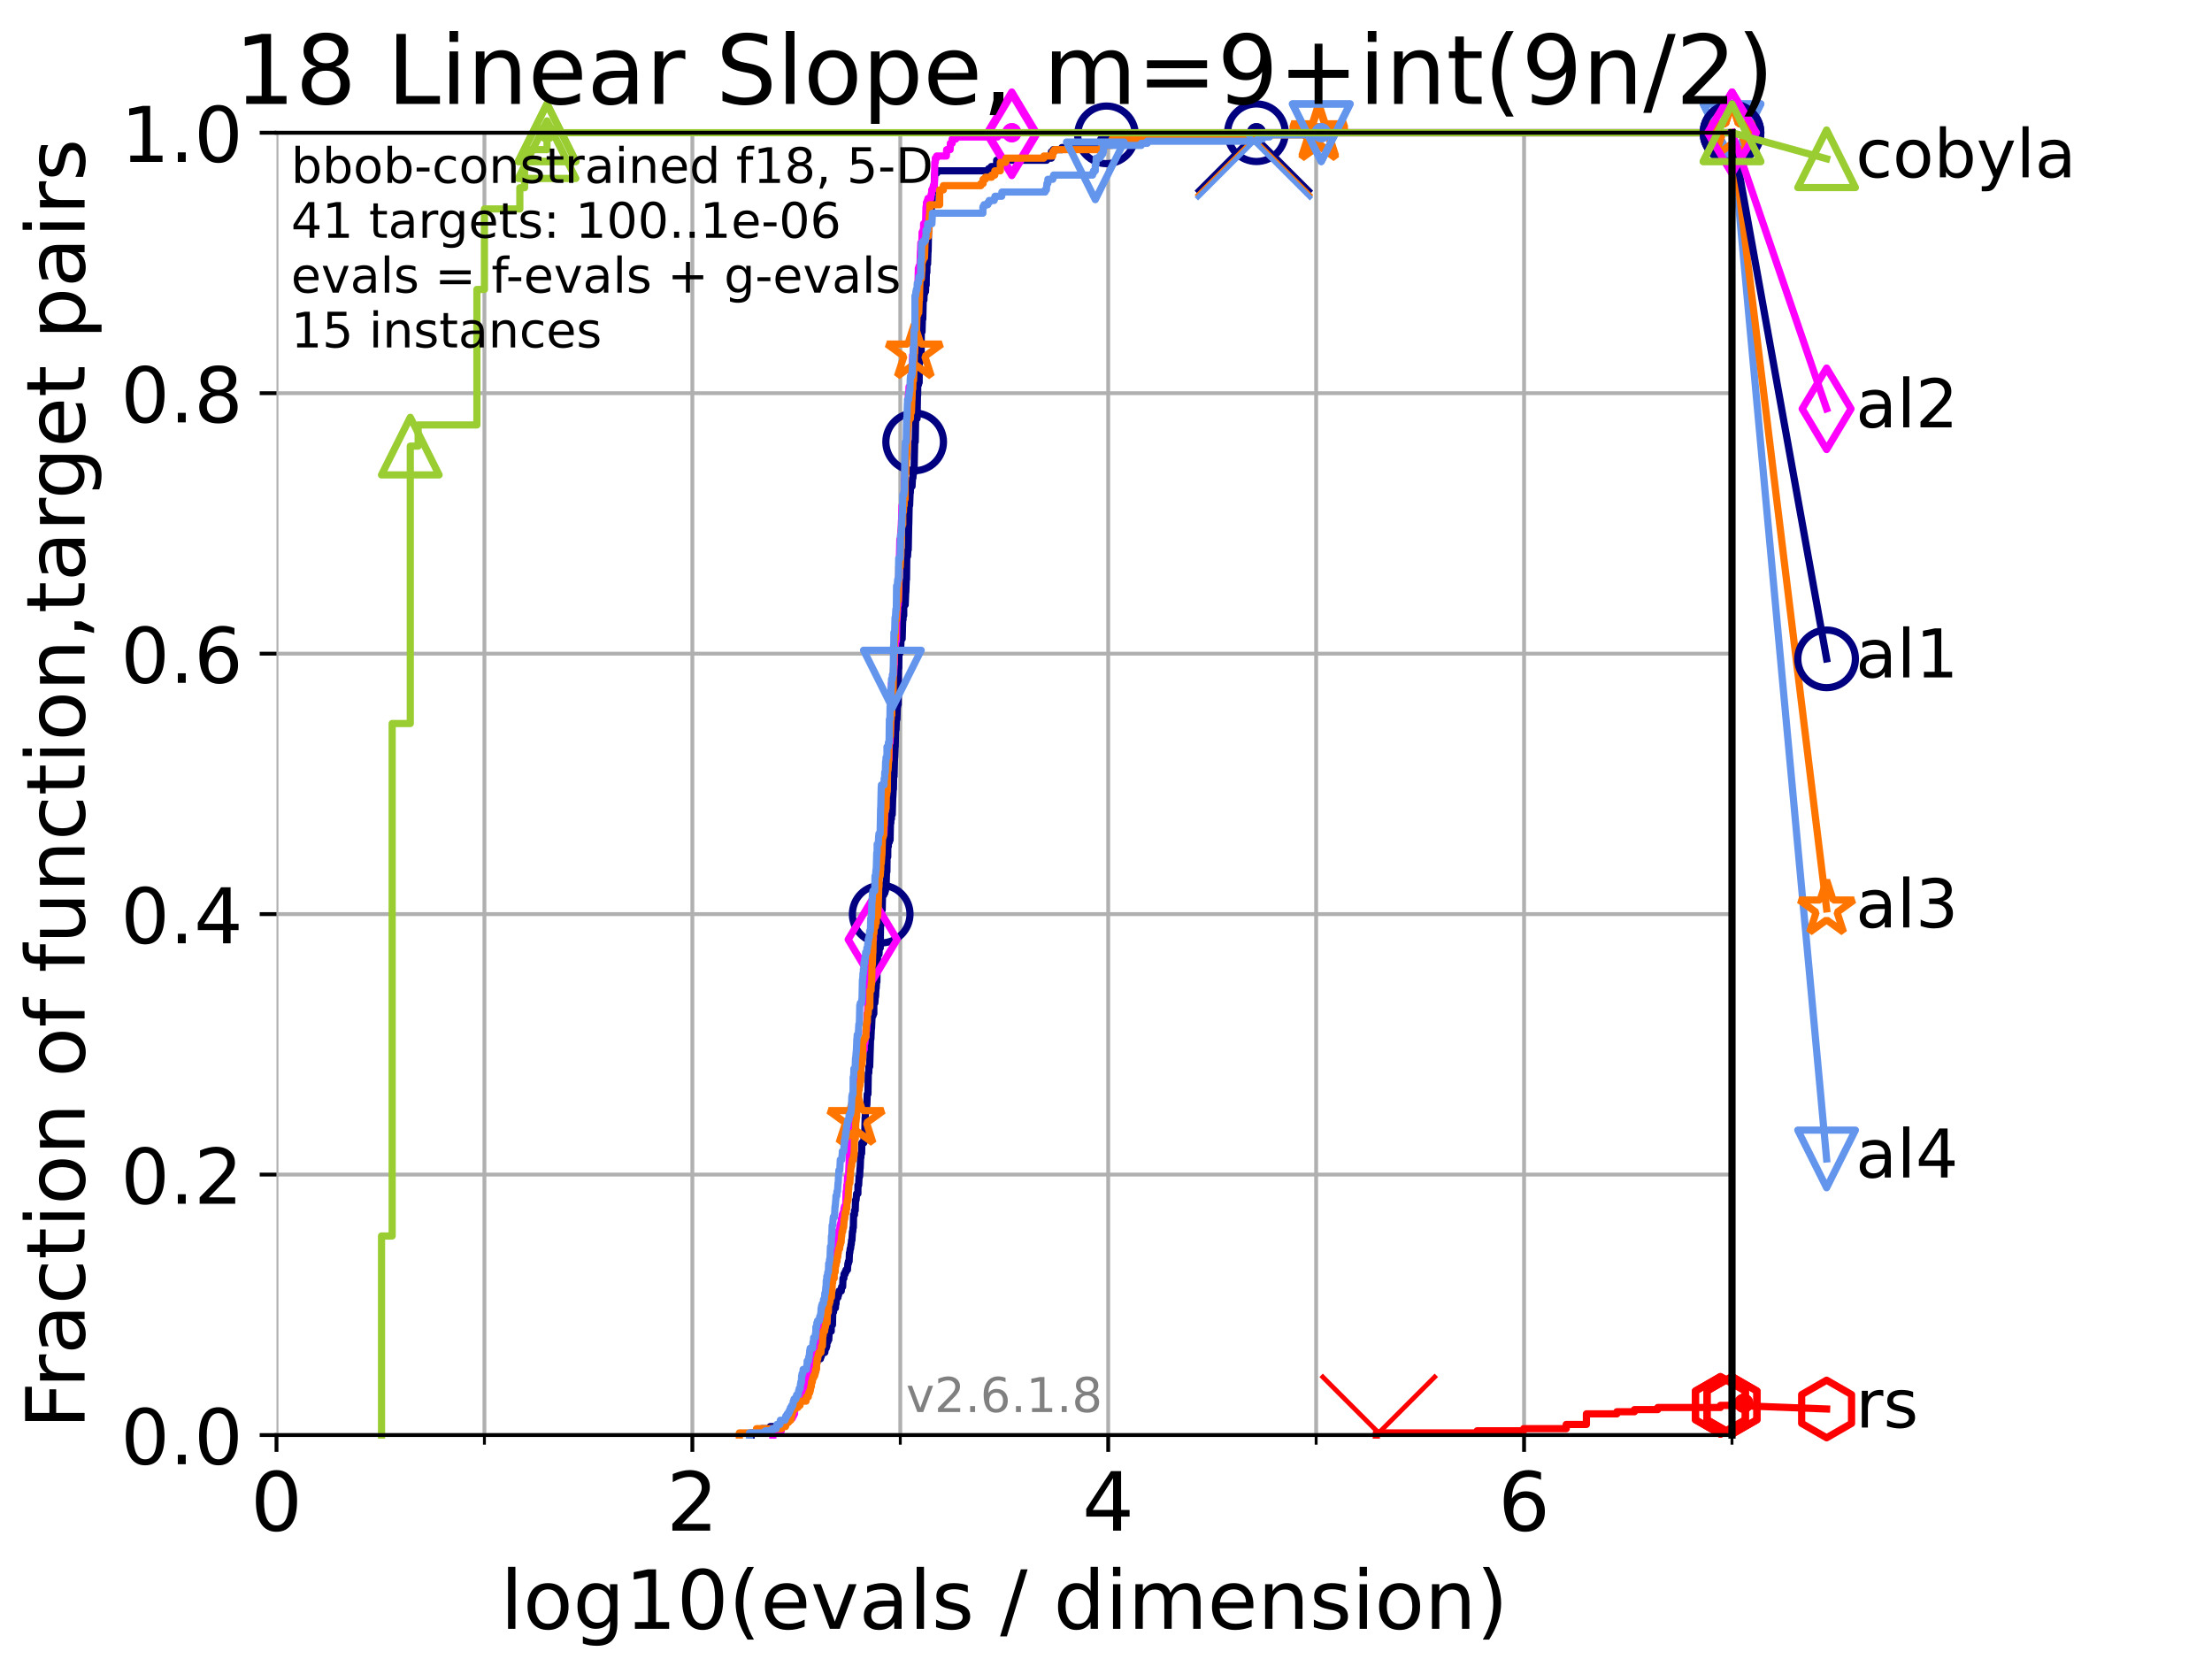 <?xml version="1.0" encoding="utf-8" standalone="no"?>
<!DOCTYPE svg PUBLIC "-//W3C//DTD SVG 1.1//EN"
  "http://www.w3.org/Graphics/SVG/1.1/DTD/svg11.dtd">
<!-- Created with matplotlib (https://matplotlib.org/) -->
<svg height="345.6pt" version="1.1" viewBox="0 0 460.8 345.6" width="460.8pt" xmlns="http://www.w3.org/2000/svg" xmlns:xlink="http://www.w3.org/1999/xlink">
 <defs>
  <style type="text/css">*{stroke-linecap:butt;stroke-linejoin:round;}</style>
 </defs>
 <g id="figure_1">
  <g id="patch_1">
   <path d="M 0 345.6 
L 460.8 345.6 
L 460.8 0 
L 0 0 
z
" style="fill:#ffffff;"/>
  </g>
  <g id="axes_1">
   <g id="patch_2">
    <path d="M 57.6 298.944 
L 360.806 298.944 
L 360.806 27.648 
L 57.6 27.648 
z
" style="fill:#ffffff;"/>
   </g>
   <g id="matplotlib.axis_1">
    <g id="xtick_1">
     <g id="line2d_1">
      <path clip-path="url(#p5a5b574b6f)" d="M 57.6 298.944 
L 57.6 27.648 
" style="fill:none;stroke:#b0b0b0;stroke-linecap:square;stroke-width:0.8;"/>
     </g>
     <g id="line2d_2">
      <defs>
       <path d="M 0 0 
L 0 3.5 
" id="ma1b47d2ab8" style="stroke:#000000;stroke-width:0.8;"/>
      </defs>
      <g>
       <use style="stroke:#000000;stroke-width:0.8;" x="57.6" xlink:href="#ma1b47d2ab8" y="298.944"/>
      </g>
     </g>
     <g id="text_1">
      <!-- 0 -->
      <g transform="translate(52.192 318.861)scale(0.17 -0.17)">
       <defs>
        <path d="M 31.781 66.406 
Q 24.172 66.406 20.328 58.906 
Q 16.5 51.422 16.5 36.375 
Q 16.5 21.391 20.328 13.891 
Q 24.172 6.391 31.781 6.391 
Q 39.453 6.391 43.281 13.891 
Q 47.125 21.391 47.125 36.375 
Q 47.125 51.422 43.281 58.906 
Q 39.453 66.406 31.781 66.406 
z
M 31.781 74.219 
Q 44.047 74.219 50.516 64.516 
Q 56.984 54.828 56.984 36.375 
Q 56.984 17.969 50.516 8.266 
Q 44.047 -1.422 31.781 -1.422 
Q 19.531 -1.422 13.062 8.266 
Q 6.594 17.969 6.594 36.375 
Q 6.594 54.828 13.062 64.516 
Q 19.531 74.219 31.781 74.219 
z
" id="DejaVuSans-48"/>
       </defs>
       <use xlink:href="#DejaVuSans-48"/>
      </g>
     </g>
    </g>
    <g id="xtick_2">
     <g id="line2d_3">
      <path clip-path="url(#p5a5b574b6f)" d="M 144.23 298.944 
L 144.23 27.648 
" style="fill:none;stroke:#b0b0b0;stroke-linecap:square;stroke-width:0.8;"/>
     </g>
     <g id="line2d_4">
      <g>
       <use style="stroke:#000000;stroke-width:0.8;" x="144.23" xlink:href="#ma1b47d2ab8" y="298.944"/>
      </g>
     </g>
     <g id="text_2">
      <!-- 2 -->
      <g transform="translate(138.822 318.861)scale(0.17 -0.17)">
       <defs>
        <path d="M 19.188 8.297 
L 53.609 8.297 
L 53.609 0 
L 7.328 0 
L 7.328 8.297 
Q 12.938 14.109 22.625 23.891 
Q 32.328 33.688 34.812 36.531 
Q 39.547 41.844 41.422 45.531 
Q 43.312 49.219 43.312 52.781 
Q 43.312 58.594 39.234 62.25 
Q 35.156 65.922 28.609 65.922 
Q 23.969 65.922 18.812 64.312 
Q 13.672 62.703 7.812 59.422 
L 7.812 69.391 
Q 13.766 71.781 18.938 73 
Q 24.125 74.219 28.422 74.219 
Q 39.75 74.219 46.484 68.547 
Q 53.219 62.891 53.219 53.422 
Q 53.219 48.922 51.531 44.891 
Q 49.859 40.875 45.406 35.406 
Q 44.188 33.984 37.641 27.219 
Q 31.109 20.453 19.188 8.297 
z
" id="DejaVuSans-50"/>
       </defs>
       <use xlink:href="#DejaVuSans-50"/>
      </g>
     </g>
    </g>
    <g id="xtick_3">
     <g id="line2d_5">
      <path clip-path="url(#p5a5b574b6f)" d="M 230.861 298.944 
L 230.861 27.648 
" style="fill:none;stroke:#b0b0b0;stroke-linecap:square;stroke-width:0.8;"/>
     </g>
     <g id="line2d_6">
      <g>
       <use style="stroke:#000000;stroke-width:0.8;" x="230.861" xlink:href="#ma1b47d2ab8" y="298.944"/>
      </g>
     </g>
     <g id="text_3">
      <!-- 4 -->
      <g transform="translate(225.453 318.861)scale(0.17 -0.17)">
       <defs>
        <path d="M 37.797 64.312 
L 12.891 25.391 
L 37.797 25.391 
z
M 35.203 72.906 
L 47.609 72.906 
L 47.609 25.391 
L 58.016 25.391 
L 58.016 17.188 
L 47.609 17.188 
L 47.609 0 
L 37.797 0 
L 37.797 17.188 
L 4.891 17.188 
L 4.891 26.703 
z
" id="DejaVuSans-52"/>
       </defs>
       <use xlink:href="#DejaVuSans-52"/>
      </g>
     </g>
    </g>
    <g id="xtick_4">
     <g id="line2d_7">
      <path clip-path="url(#p5a5b574b6f)" d="M 317.491 298.944 
L 317.491 27.648 
" style="fill:none;stroke:#b0b0b0;stroke-linecap:square;stroke-width:0.8;"/>
     </g>
     <g id="line2d_8">
      <g>
       <use style="stroke:#000000;stroke-width:0.8;" x="317.491" xlink:href="#ma1b47d2ab8" y="298.944"/>
      </g>
     </g>
     <g id="text_4">
      <!-- 6 -->
      <g transform="translate(312.083 318.861)scale(0.17 -0.17)">
       <defs>
        <path d="M 33.016 40.375 
Q 26.375 40.375 22.484 35.828 
Q 18.609 31.297 18.609 23.391 
Q 18.609 15.531 22.484 10.953 
Q 26.375 6.391 33.016 6.391 
Q 39.656 6.391 43.531 10.953 
Q 47.406 15.531 47.406 23.391 
Q 47.406 31.297 43.531 35.828 
Q 39.656 40.375 33.016 40.375 
z
M 52.594 71.297 
L 52.594 62.312 
Q 48.875 64.062 45.094 64.984 
Q 41.312 65.922 37.594 65.922 
Q 27.828 65.922 22.672 59.328 
Q 17.531 52.734 16.797 39.406 
Q 19.672 43.656 24.016 45.922 
Q 28.375 48.188 33.594 48.188 
Q 44.578 48.188 50.953 41.516 
Q 57.328 34.859 57.328 23.391 
Q 57.328 12.156 50.688 5.359 
Q 44.047 -1.422 33.016 -1.422 
Q 20.359 -1.422 13.672 8.266 
Q 6.984 17.969 6.984 36.375 
Q 6.984 53.656 15.188 63.938 
Q 23.391 74.219 37.203 74.219 
Q 40.922 74.219 44.703 73.484 
Q 48.484 72.75 52.594 71.297 
z
" id="DejaVuSans-54"/>
       </defs>
       <use xlink:href="#DejaVuSans-54"/>
      </g>
     </g>
    </g>
    <g id="xtick_5">
     <g id="line2d_9">
      <path clip-path="url(#p5a5b574b6f)" d="M 100.915 298.944 
L 100.915 27.648 
" style="fill:none;stroke:#b0b0b0;stroke-linecap:square;stroke-width:0.8;"/>
     </g>
     <g id="line2d_10">
      <defs>
       <path d="M 0 0 
L 0 2 
" id="mce7907def5" style="stroke:#000000;stroke-width:0.6;"/>
      </defs>
      <g>
       <use style="stroke:#000000;stroke-width:0.6;" x="100.915" xlink:href="#mce7907def5" y="298.944"/>
      </g>
     </g>
    </g>
    <g id="xtick_6">
     <g id="line2d_11">
      <path clip-path="url(#p5a5b574b6f)" d="M 187.546 298.944 
L 187.546 27.648 
" style="fill:none;stroke:#b0b0b0;stroke-linecap:square;stroke-width:0.8;"/>
     </g>
     <g id="line2d_12">
      <g>
       <use style="stroke:#000000;stroke-width:0.6;" x="187.546" xlink:href="#mce7907def5" y="298.944"/>
      </g>
     </g>
    </g>
    <g id="xtick_7">
     <g id="line2d_13">
      <path clip-path="url(#p5a5b574b6f)" d="M 274.176 298.944 
L 274.176 27.648 
" style="fill:none;stroke:#b0b0b0;stroke-linecap:square;stroke-width:0.8;"/>
     </g>
     <g id="line2d_14">
      <g>
       <use style="stroke:#000000;stroke-width:0.6;" x="274.176" xlink:href="#mce7907def5" y="298.944"/>
      </g>
     </g>
    </g>
    <g id="xtick_8">
     <g id="line2d_15">
      <path clip-path="url(#p5a5b574b6f)" d="M 360.806 298.944 
L 360.806 27.648 
" style="fill:none;stroke:#b0b0b0;stroke-linecap:square;stroke-width:0.8;"/>
     </g>
     <g id="line2d_16">
      <g>
       <use style="stroke:#000000;stroke-width:0.6;" x="360.806" xlink:href="#mce7907def5" y="298.944"/>
      </g>
     </g>
    </g>
    <g id="text_5">
     <!-- log10(evals / dimension) -->
     <g transform="translate(104.239 339.314)scale(0.17 -0.17)">
      <defs>
       <path d="M 9.422 75.984 
L 18.406 75.984 
L 18.406 0 
L 9.422 0 
z
" id="DejaVuSans-108"/>
       <path d="M 30.609 48.391 
Q 23.391 48.391 19.188 42.75 
Q 14.984 37.109 14.984 27.297 
Q 14.984 17.484 19.156 11.844 
Q 23.344 6.203 30.609 6.203 
Q 37.797 6.203 41.984 11.859 
Q 46.188 17.531 46.188 27.297 
Q 46.188 37.016 41.984 42.703 
Q 37.797 48.391 30.609 48.391 
z
M 30.609 56 
Q 42.328 56 49.016 48.375 
Q 55.719 40.766 55.719 27.297 
Q 55.719 13.875 49.016 6.219 
Q 42.328 -1.422 30.609 -1.422 
Q 18.844 -1.422 12.172 6.219 
Q 5.516 13.875 5.516 27.297 
Q 5.516 40.766 12.172 48.375 
Q 18.844 56 30.609 56 
z
" id="DejaVuSans-111"/>
       <path d="M 45.406 27.984 
Q 45.406 37.75 41.375 43.109 
Q 37.359 48.484 30.078 48.484 
Q 22.859 48.484 18.828 43.109 
Q 14.797 37.75 14.797 27.984 
Q 14.797 18.266 18.828 12.891 
Q 22.859 7.516 30.078 7.516 
Q 37.359 7.516 41.375 12.891 
Q 45.406 18.266 45.406 27.984 
z
M 54.391 6.781 
Q 54.391 -7.172 48.188 -13.984 
Q 42 -20.797 29.203 -20.797 
Q 24.469 -20.797 20.266 -20.094 
Q 16.062 -19.391 12.109 -17.922 
L 12.109 -9.188 
Q 16.062 -11.328 19.922 -12.344 
Q 23.781 -13.375 27.781 -13.375 
Q 36.625 -13.375 41.016 -8.766 
Q 45.406 -4.156 45.406 5.172 
L 45.406 9.625 
Q 42.625 4.781 38.281 2.391 
Q 33.938 0 27.875 0 
Q 17.828 0 11.672 7.656 
Q 5.516 15.328 5.516 27.984 
Q 5.516 40.672 11.672 48.328 
Q 17.828 56 27.875 56 
Q 33.938 56 38.281 53.609 
Q 42.625 51.219 45.406 46.391 
L 45.406 54.688 
L 54.391 54.688 
z
" id="DejaVuSans-103"/>
       <path d="M 12.406 8.297 
L 28.516 8.297 
L 28.516 63.922 
L 10.984 60.406 
L 10.984 69.391 
L 28.422 72.906 
L 38.281 72.906 
L 38.281 8.297 
L 54.391 8.297 
L 54.391 0 
L 12.406 0 
z
" id="DejaVuSans-49"/>
       <path d="M 31 75.875 
Q 24.469 64.656 21.281 53.656 
Q 18.109 42.672 18.109 31.391 
Q 18.109 20.125 21.312 9.062 
Q 24.516 -2 31 -13.188 
L 23.188 -13.188 
Q 15.875 -1.703 12.234 9.375 
Q 8.594 20.453 8.594 31.391 
Q 8.594 42.281 12.203 53.312 
Q 15.828 64.359 23.188 75.875 
z
" id="DejaVuSans-40"/>
       <path d="M 56.203 29.594 
L 56.203 25.203 
L 14.891 25.203 
Q 15.484 15.922 20.484 11.062 
Q 25.484 6.203 34.422 6.203 
Q 39.594 6.203 44.453 7.469 
Q 49.312 8.734 54.109 11.281 
L 54.109 2.781 
Q 49.266 0.734 44.188 -0.344 
Q 39.109 -1.422 33.891 -1.422 
Q 20.797 -1.422 13.156 6.188 
Q 5.516 13.812 5.516 26.812 
Q 5.516 40.234 12.766 48.109 
Q 20.016 56 32.328 56 
Q 43.359 56 49.781 48.891 
Q 56.203 41.797 56.203 29.594 
z
M 47.219 32.234 
Q 47.125 39.594 43.094 43.984 
Q 39.062 48.391 32.422 48.391 
Q 24.906 48.391 20.391 44.141 
Q 15.875 39.891 15.188 32.172 
z
" id="DejaVuSans-101"/>
       <path d="M 2.984 54.688 
L 12.5 54.688 
L 29.594 8.797 
L 46.688 54.688 
L 56.203 54.688 
L 35.688 0 
L 23.484 0 
z
" id="DejaVuSans-118"/>
       <path d="M 34.281 27.484 
Q 23.391 27.484 19.188 25 
Q 14.984 22.516 14.984 16.5 
Q 14.984 11.719 18.141 8.906 
Q 21.297 6.109 26.703 6.109 
Q 34.188 6.109 38.703 11.406 
Q 43.219 16.703 43.219 25.484 
L 43.219 27.484 
z
M 52.203 31.203 
L 52.203 0 
L 43.219 0 
L 43.219 8.297 
Q 40.141 3.328 35.547 0.953 
Q 30.953 -1.422 24.312 -1.422 
Q 15.922 -1.422 10.953 3.297 
Q 6 8.016 6 15.922 
Q 6 25.141 12.172 29.828 
Q 18.359 34.516 30.609 34.516 
L 43.219 34.516 
L 43.219 35.406 
Q 43.219 41.609 39.141 45 
Q 35.062 48.391 27.688 48.391 
Q 23 48.391 18.547 47.266 
Q 14.109 46.141 10.016 43.891 
L 10.016 52.203 
Q 14.938 54.109 19.578 55.047 
Q 24.219 56 28.609 56 
Q 40.484 56 46.344 49.844 
Q 52.203 43.703 52.203 31.203 
z
" id="DejaVuSans-97"/>
       <path d="M 44.281 53.078 
L 44.281 44.578 
Q 40.484 46.531 36.375 47.5 
Q 32.281 48.484 27.875 48.484 
Q 21.188 48.484 17.844 46.438 
Q 14.5 44.391 14.5 40.281 
Q 14.5 37.156 16.891 35.375 
Q 19.281 33.594 26.516 31.984 
L 29.594 31.297 
Q 39.156 29.25 43.188 25.516 
Q 47.219 21.781 47.219 15.094 
Q 47.219 7.469 41.188 3.016 
Q 35.156 -1.422 24.609 -1.422 
Q 20.219 -1.422 15.453 -0.562 
Q 10.688 0.297 5.422 2 
L 5.422 11.281 
Q 10.406 8.688 15.234 7.391 
Q 20.062 6.109 24.812 6.109 
Q 31.156 6.109 34.562 8.281 
Q 37.984 10.453 37.984 14.406 
Q 37.984 18.062 35.516 20.016 
Q 33.062 21.969 24.703 23.781 
L 21.578 24.516 
Q 13.234 26.266 9.516 29.906 
Q 5.812 33.547 5.812 39.891 
Q 5.812 47.609 11.281 51.797 
Q 16.75 56 26.812 56 
Q 31.781 56 36.172 55.266 
Q 40.578 54.547 44.281 53.078 
z
" id="DejaVuSans-115"/>
       <path id="DejaVuSans-32"/>
       <path d="M 25.391 72.906 
L 33.688 72.906 
L 8.297 -9.281 
L 0 -9.281 
z
" id="DejaVuSans-47"/>
       <path d="M 45.406 46.391 
L 45.406 75.984 
L 54.391 75.984 
L 54.391 0 
L 45.406 0 
L 45.406 8.203 
Q 42.578 3.328 38.25 0.953 
Q 33.938 -1.422 27.875 -1.422 
Q 17.969 -1.422 11.734 6.484 
Q 5.516 14.406 5.516 27.297 
Q 5.516 40.188 11.734 48.094 
Q 17.969 56 27.875 56 
Q 33.938 56 38.25 53.625 
Q 42.578 51.266 45.406 46.391 
z
M 14.797 27.297 
Q 14.797 17.391 18.875 11.75 
Q 22.953 6.109 30.078 6.109 
Q 37.203 6.109 41.297 11.75 
Q 45.406 17.391 45.406 27.297 
Q 45.406 37.203 41.297 42.844 
Q 37.203 48.484 30.078 48.484 
Q 22.953 48.484 18.875 42.844 
Q 14.797 37.203 14.797 27.297 
z
" id="DejaVuSans-100"/>
       <path d="M 9.422 54.688 
L 18.406 54.688 
L 18.406 0 
L 9.422 0 
z
M 9.422 75.984 
L 18.406 75.984 
L 18.406 64.594 
L 9.422 64.594 
z
" id="DejaVuSans-105"/>
       <path d="M 52 44.188 
Q 55.375 50.25 60.062 53.125 
Q 64.75 56 71.094 56 
Q 79.641 56 84.281 50.016 
Q 88.922 44.047 88.922 33.016 
L 88.922 0 
L 79.891 0 
L 79.891 32.719 
Q 79.891 40.578 77.094 44.375 
Q 74.312 48.188 68.609 48.188 
Q 61.625 48.188 57.562 43.547 
Q 53.516 38.922 53.516 30.906 
L 53.516 0 
L 44.484 0 
L 44.484 32.719 
Q 44.484 40.625 41.703 44.406 
Q 38.922 48.188 33.109 48.188 
Q 26.219 48.188 22.156 43.531 
Q 18.109 38.875 18.109 30.906 
L 18.109 0 
L 9.078 0 
L 9.078 54.688 
L 18.109 54.688 
L 18.109 46.188 
Q 21.188 51.219 25.484 53.609 
Q 29.781 56 35.688 56 
Q 41.656 56 45.828 52.969 
Q 50 49.953 52 44.188 
z
" id="DejaVuSans-109"/>
       <path d="M 54.891 33.016 
L 54.891 0 
L 45.906 0 
L 45.906 32.719 
Q 45.906 40.484 42.875 44.328 
Q 39.844 48.188 33.797 48.188 
Q 26.516 48.188 22.312 43.547 
Q 18.109 38.922 18.109 30.906 
L 18.109 0 
L 9.078 0 
L 9.078 54.688 
L 18.109 54.688 
L 18.109 46.188 
Q 21.344 51.125 25.703 53.562 
Q 30.078 56 35.797 56 
Q 45.219 56 50.047 50.172 
Q 54.891 44.344 54.891 33.016 
z
" id="DejaVuSans-110"/>
       <path d="M 8.016 75.875 
L 15.828 75.875 
Q 23.141 64.359 26.781 53.312 
Q 30.422 42.281 30.422 31.391 
Q 30.422 20.453 26.781 9.375 
Q 23.141 -1.703 15.828 -13.188 
L 8.016 -13.188 
Q 14.5 -2 17.703 9.062 
Q 20.906 20.125 20.906 31.391 
Q 20.906 42.672 17.703 53.656 
Q 14.5 64.656 8.016 75.875 
z
" id="DejaVuSans-41"/>
      </defs>
      <use xlink:href="#DejaVuSans-108"/>
      <use x="27.783" xlink:href="#DejaVuSans-111"/>
      <use x="88.965" xlink:href="#DejaVuSans-103"/>
      <use x="152.441" xlink:href="#DejaVuSans-49"/>
      <use x="216.064" xlink:href="#DejaVuSans-48"/>
      <use x="279.688" xlink:href="#DejaVuSans-40"/>
      <use x="318.701" xlink:href="#DejaVuSans-101"/>
      <use x="380.225" xlink:href="#DejaVuSans-118"/>
      <use x="439.404" xlink:href="#DejaVuSans-97"/>
      <use x="500.684" xlink:href="#DejaVuSans-108"/>
      <use x="528.467" xlink:href="#DejaVuSans-115"/>
      <use x="580.566" xlink:href="#DejaVuSans-32"/>
      <use x="612.354" xlink:href="#DejaVuSans-47"/>
      <use x="646.045" xlink:href="#DejaVuSans-32"/>
      <use x="677.832" xlink:href="#DejaVuSans-100"/>
      <use x="741.309" xlink:href="#DejaVuSans-105"/>
      <use x="769.092" xlink:href="#DejaVuSans-109"/>
      <use x="866.504" xlink:href="#DejaVuSans-101"/>
      <use x="928.027" xlink:href="#DejaVuSans-110"/>
      <use x="991.406" xlink:href="#DejaVuSans-115"/>
      <use x="1043.506" xlink:href="#DejaVuSans-105"/>
      <use x="1071.289" xlink:href="#DejaVuSans-111"/>
      <use x="1132.471" xlink:href="#DejaVuSans-110"/>
      <use x="1195.85" xlink:href="#DejaVuSans-41"/>
     </g>
    </g>
   </g>
   <g id="matplotlib.axis_2">
    <g id="ytick_1">
     <g id="line2d_17">
      <path clip-path="url(#p5a5b574b6f)" d="M 57.6 298.944 
L 360.806 298.944 
" style="fill:none;stroke:#b0b0b0;stroke-linecap:square;stroke-width:0.8;"/>
     </g>
     <g id="line2d_18">
      <defs>
       <path d="M 0 0 
L -3.5 0 
" id="m0129e275e9" style="stroke:#000000;stroke-width:0.8;"/>
      </defs>
      <g>
       <use style="stroke:#000000;stroke-width:0.8;" x="57.6" xlink:href="#m0129e275e9" y="298.944"/>
      </g>
     </g>
     <g id="text_6">
      <!-- 0.0 -->
      <g transform="translate(25.155 305.023)scale(0.16 -0.16)">
       <defs>
        <path d="M 10.688 12.406 
L 21 12.406 
L 21 0 
L 10.688 0 
z
" id="DejaVuSans-46"/>
       </defs>
       <use xlink:href="#DejaVuSans-48"/>
       <use x="63.623" xlink:href="#DejaVuSans-46"/>
       <use x="95.41" xlink:href="#DejaVuSans-48"/>
      </g>
     </g>
    </g>
    <g id="ytick_2">
     <g id="line2d_19">
      <path clip-path="url(#p5a5b574b6f)" d="M 57.6 244.685 
L 360.806 244.685 
" style="fill:none;stroke:#b0b0b0;stroke-linecap:square;stroke-width:0.8;"/>
     </g>
     <g id="line2d_20">
      <g>
       <use style="stroke:#000000;stroke-width:0.8;" x="57.6" xlink:href="#m0129e275e9" y="244.685"/>
      </g>
     </g>
     <g id="text_7">
      <!-- 0.2 -->
      <g transform="translate(25.155 250.764)scale(0.16 -0.16)">
       <use xlink:href="#DejaVuSans-48"/>
       <use x="63.623" xlink:href="#DejaVuSans-46"/>
       <use x="95.41" xlink:href="#DejaVuSans-50"/>
      </g>
     </g>
    </g>
    <g id="ytick_3">
     <g id="line2d_21">
      <path clip-path="url(#p5a5b574b6f)" d="M 57.6 190.426 
L 360.806 190.426 
" style="fill:none;stroke:#b0b0b0;stroke-linecap:square;stroke-width:0.8;"/>
     </g>
     <g id="line2d_22">
      <g>
       <use style="stroke:#000000;stroke-width:0.8;" x="57.6" xlink:href="#m0129e275e9" y="190.426"/>
      </g>
     </g>
     <g id="text_8">
      <!-- 0.4 -->
      <g transform="translate(25.155 196.504)scale(0.16 -0.16)">
       <use xlink:href="#DejaVuSans-48"/>
       <use x="63.623" xlink:href="#DejaVuSans-46"/>
       <use x="95.41" xlink:href="#DejaVuSans-52"/>
      </g>
     </g>
    </g>
    <g id="ytick_4">
     <g id="line2d_23">
      <path clip-path="url(#p5a5b574b6f)" d="M 57.6 136.166 
L 360.806 136.166 
" style="fill:none;stroke:#b0b0b0;stroke-linecap:square;stroke-width:0.8;"/>
     </g>
     <g id="line2d_24">
      <g>
       <use style="stroke:#000000;stroke-width:0.8;" x="57.6" xlink:href="#m0129e275e9" y="136.166"/>
      </g>
     </g>
     <g id="text_9">
      <!-- 0.6 -->
      <g transform="translate(25.155 142.245)scale(0.16 -0.16)">
       <use xlink:href="#DejaVuSans-48"/>
       <use x="63.623" xlink:href="#DejaVuSans-46"/>
       <use x="95.41" xlink:href="#DejaVuSans-54"/>
      </g>
     </g>
    </g>
    <g id="ytick_5">
     <g id="line2d_25">
      <path clip-path="url(#p5a5b574b6f)" d="M 57.6 81.907 
L 360.806 81.907 
" style="fill:none;stroke:#b0b0b0;stroke-linecap:square;stroke-width:0.8;"/>
     </g>
     <g id="line2d_26">
      <g>
       <use style="stroke:#000000;stroke-width:0.8;" x="57.6" xlink:href="#m0129e275e9" y="81.907"/>
      </g>
     </g>
     <g id="text_10">
      <!-- 0.8 -->
      <g transform="translate(25.155 87.986)scale(0.16 -0.16)">
       <defs>
        <path d="M 31.781 34.625 
Q 24.75 34.625 20.719 30.859 
Q 16.703 27.094 16.703 20.516 
Q 16.703 13.922 20.719 10.156 
Q 24.75 6.391 31.781 6.391 
Q 38.812 6.391 42.859 10.172 
Q 46.922 13.969 46.922 20.516 
Q 46.922 27.094 42.891 30.859 
Q 38.875 34.625 31.781 34.625 
z
M 21.922 38.812 
Q 15.578 40.375 12.031 44.719 
Q 8.5 49.078 8.5 55.328 
Q 8.5 64.062 14.719 69.141 
Q 20.953 74.219 31.781 74.219 
Q 42.672 74.219 48.875 69.141 
Q 55.078 64.062 55.078 55.328 
Q 55.078 49.078 51.531 44.719 
Q 48 40.375 41.703 38.812 
Q 48.828 37.156 52.797 32.312 
Q 56.781 27.484 56.781 20.516 
Q 56.781 9.906 50.312 4.234 
Q 43.844 -1.422 31.781 -1.422 
Q 19.734 -1.422 13.25 4.234 
Q 6.781 9.906 6.781 20.516 
Q 6.781 27.484 10.781 32.312 
Q 14.797 37.156 21.922 38.812 
z
M 18.312 54.391 
Q 18.312 48.734 21.844 45.562 
Q 25.391 42.391 31.781 42.391 
Q 38.141 42.391 41.719 45.562 
Q 45.312 48.734 45.312 54.391 
Q 45.312 60.062 41.719 63.234 
Q 38.141 66.406 31.781 66.406 
Q 25.391 66.406 21.844 63.234 
Q 18.312 60.062 18.312 54.391 
z
" id="DejaVuSans-56"/>
       </defs>
       <use xlink:href="#DejaVuSans-48"/>
       <use x="63.623" xlink:href="#DejaVuSans-46"/>
       <use x="95.41" xlink:href="#DejaVuSans-56"/>
      </g>
     </g>
    </g>
    <g id="ytick_6">
     <g id="line2d_27">
      <path clip-path="url(#p5a5b574b6f)" d="M 57.6 27.648 
L 360.806 27.648 
" style="fill:none;stroke:#b0b0b0;stroke-linecap:square;stroke-width:0.8;"/>
     </g>
     <g id="line2d_28">
      <g>
       <use style="stroke:#000000;stroke-width:0.8;" x="57.6" xlink:href="#m0129e275e9" y="27.648"/>
      </g>
     </g>
     <g id="text_11">
      <!-- 1.0 -->
      <g transform="translate(25.155 33.727)scale(0.16 -0.16)">
       <use xlink:href="#DejaVuSans-49"/>
       <use x="63.623" xlink:href="#DejaVuSans-46"/>
       <use x="95.41" xlink:href="#DejaVuSans-48"/>
      </g>
     </g>
    </g>
    <g id="text_12">
     <!-- Fraction of function,target pairs -->
     <g transform="translate(17.62 297.681)rotate(-90)scale(0.17 -0.17)">
      <defs>
       <path d="M 9.812 72.906 
L 51.703 72.906 
L 51.703 64.594 
L 19.672 64.594 
L 19.672 43.109 
L 48.578 43.109 
L 48.578 34.812 
L 19.672 34.812 
L 19.672 0 
L 9.812 0 
z
" id="DejaVuSans-70"/>
       <path d="M 41.109 46.297 
Q 39.594 47.172 37.812 47.578 
Q 36.031 48 33.891 48 
Q 26.266 48 22.188 43.047 
Q 18.109 38.094 18.109 28.812 
L 18.109 0 
L 9.078 0 
L 9.078 54.688 
L 18.109 54.688 
L 18.109 46.188 
Q 20.953 51.172 25.484 53.578 
Q 30.031 56 36.531 56 
Q 37.453 56 38.578 55.875 
Q 39.703 55.766 41.062 55.516 
z
" id="DejaVuSans-114"/>
       <path d="M 48.781 52.594 
L 48.781 44.188 
Q 44.969 46.297 41.141 47.344 
Q 37.312 48.391 33.406 48.391 
Q 24.656 48.391 19.812 42.844 
Q 14.984 37.312 14.984 27.297 
Q 14.984 17.281 19.812 11.734 
Q 24.656 6.203 33.406 6.203 
Q 37.312 6.203 41.141 7.25 
Q 44.969 8.297 48.781 10.406 
L 48.781 2.094 
Q 45.016 0.344 40.984 -0.531 
Q 36.969 -1.422 32.422 -1.422 
Q 20.062 -1.422 12.781 6.344 
Q 5.516 14.109 5.516 27.297 
Q 5.516 40.672 12.859 48.328 
Q 20.219 56 33.016 56 
Q 37.156 56 41.109 55.141 
Q 45.062 54.297 48.781 52.594 
z
" id="DejaVuSans-99"/>
       <path d="M 18.312 70.219 
L 18.312 54.688 
L 36.812 54.688 
L 36.812 47.703 
L 18.312 47.703 
L 18.312 18.016 
Q 18.312 11.328 20.141 9.422 
Q 21.969 7.516 27.594 7.516 
L 36.812 7.516 
L 36.812 0 
L 27.594 0 
Q 17.188 0 13.234 3.875 
Q 9.281 7.766 9.281 18.016 
L 9.281 47.703 
L 2.688 47.703 
L 2.688 54.688 
L 9.281 54.688 
L 9.281 70.219 
z
" id="DejaVuSans-116"/>
       <path d="M 37.109 75.984 
L 37.109 68.5 
L 28.516 68.5 
Q 23.688 68.5 21.797 66.547 
Q 19.922 64.594 19.922 59.516 
L 19.922 54.688 
L 34.719 54.688 
L 34.719 47.703 
L 19.922 47.703 
L 19.922 0 
L 10.891 0 
L 10.891 47.703 
L 2.297 47.703 
L 2.297 54.688 
L 10.891 54.688 
L 10.891 58.5 
Q 10.891 67.625 15.141 71.797 
Q 19.391 75.984 28.609 75.984 
z
" id="DejaVuSans-102"/>
       <path d="M 8.5 21.578 
L 8.5 54.688 
L 17.484 54.688 
L 17.484 21.922 
Q 17.484 14.156 20.5 10.266 
Q 23.531 6.391 29.594 6.391 
Q 36.859 6.391 41.078 11.031 
Q 45.312 15.672 45.312 23.688 
L 45.312 54.688 
L 54.297 54.688 
L 54.297 0 
L 45.312 0 
L 45.312 8.406 
Q 42.047 3.422 37.719 1 
Q 33.406 -1.422 27.688 -1.422 
Q 18.266 -1.422 13.375 4.438 
Q 8.5 10.297 8.5 21.578 
z
M 31.109 56 
z
" id="DejaVuSans-117"/>
       <path d="M 11.719 12.406 
L 22.016 12.406 
L 22.016 4 
L 14.016 -11.625 
L 7.719 -11.625 
L 11.719 4 
z
" id="DejaVuSans-44"/>
       <path d="M 18.109 8.203 
L 18.109 -20.797 
L 9.078 -20.797 
L 9.078 54.688 
L 18.109 54.688 
L 18.109 46.391 
Q 20.953 51.266 25.266 53.625 
Q 29.594 56 35.594 56 
Q 45.562 56 51.781 48.094 
Q 58.016 40.188 58.016 27.297 
Q 58.016 14.406 51.781 6.484 
Q 45.562 -1.422 35.594 -1.422 
Q 29.594 -1.422 25.266 0.953 
Q 20.953 3.328 18.109 8.203 
z
M 48.688 27.297 
Q 48.688 37.203 44.609 42.844 
Q 40.531 48.484 33.406 48.484 
Q 26.266 48.484 22.188 42.844 
Q 18.109 37.203 18.109 27.297 
Q 18.109 17.391 22.188 11.75 
Q 26.266 6.109 33.406 6.109 
Q 40.531 6.109 44.609 11.75 
Q 48.688 17.391 48.688 27.297 
z
" id="DejaVuSans-112"/>
      </defs>
      <use xlink:href="#DejaVuSans-70"/>
      <use x="50.27" xlink:href="#DejaVuSans-114"/>
      <use x="91.383" xlink:href="#DejaVuSans-97"/>
      <use x="152.662" xlink:href="#DejaVuSans-99"/>
      <use x="207.643" xlink:href="#DejaVuSans-116"/>
      <use x="246.852" xlink:href="#DejaVuSans-105"/>
      <use x="274.635" xlink:href="#DejaVuSans-111"/>
      <use x="335.816" xlink:href="#DejaVuSans-110"/>
      <use x="399.195" xlink:href="#DejaVuSans-32"/>
      <use x="430.982" xlink:href="#DejaVuSans-111"/>
      <use x="492.164" xlink:href="#DejaVuSans-102"/>
      <use x="527.369" xlink:href="#DejaVuSans-32"/>
      <use x="559.156" xlink:href="#DejaVuSans-102"/>
      <use x="594.361" xlink:href="#DejaVuSans-117"/>
      <use x="657.74" xlink:href="#DejaVuSans-110"/>
      <use x="721.119" xlink:href="#DejaVuSans-99"/>
      <use x="776.1" xlink:href="#DejaVuSans-116"/>
      <use x="815.309" xlink:href="#DejaVuSans-105"/>
      <use x="843.092" xlink:href="#DejaVuSans-111"/>
      <use x="904.273" xlink:href="#DejaVuSans-110"/>
      <use x="967.652" xlink:href="#DejaVuSans-44"/>
      <use x="999.439" xlink:href="#DejaVuSans-116"/>
      <use x="1038.648" xlink:href="#DejaVuSans-97"/>
      <use x="1099.928" xlink:href="#DejaVuSans-114"/>
      <use x="1139.291" xlink:href="#DejaVuSans-103"/>
      <use x="1202.768" xlink:href="#DejaVuSans-101"/>
      <use x="1264.291" xlink:href="#DejaVuSans-116"/>
      <use x="1303.5" xlink:href="#DejaVuSans-32"/>
      <use x="1335.287" xlink:href="#DejaVuSans-112"/>
      <use x="1398.764" xlink:href="#DejaVuSans-97"/>
      <use x="1460.043" xlink:href="#DejaVuSans-105"/>
      <use x="1487.826" xlink:href="#DejaVuSans-114"/>
      <use x="1528.939" xlink:href="#DejaVuSans-115"/>
     </g>
    </g>
   </g>
   <g id="line2d_29">
    <defs>
     <path d="M 0 1.5 
C 0.398 1.5 0.779 1.342 1.061 1.061 
C 1.342 0.779 1.5 0.398 1.5 0 
C 1.5 -0.398 1.342 -0.779 1.061 -1.061 
C 0.779 -1.342 0.398 -1.5 0 -1.5 
C -0.398 -1.5 -0.779 -1.342 -1.061 -1.061 
C -1.342 -0.779 -1.5 -0.398 -1.5 0 
C -1.5 0.398 -1.342 0.779 -1.061 1.061 
C -0.779 1.342 -0.398 1.5 0 1.5 
z
" id="m447c7c396c" style="stroke:#000080;"/>
    </defs>
    <g>
     <use style="fill:#000080;stroke:#000080;" x="261.739" xlink:href="#m447c7c396c" y="27.648"/>
     <use style="fill:#000080;stroke:#000080;" x="261.739" xlink:href="#m447c7c396c" y="27.648"/>
    </g>
   </g>
   <g id="line2d_30">
    <path d="M 156.482 298.944 
L 156.482 298.503 
L 158.419 298.503 
L 158.419 298.062 
L 158.665 298.062 
L 158.665 297.621 
L 160.463 297.621 
L 160.463 297.179 
L 163.15 297.179 
L 163.15 296.738 
L 163.72 296.738 
L 163.72 296.297 
L 163.906 296.297 
L 163.906 295.856 
L 164.35 295.856 
L 164.35 295.415 
L 164.606 295.415 
L 164.606 294.974 
L 165.01 294.974 
L 165.059 294.092 
L 165.355 294.092 
L 165.355 293.209 
L 165.599 293.209 
L 165.671 292.327 
L 166.587 292.327 
L 166.587 291.886 
L 166.77 291.886 
L 166.77 291.445 
L 166.883 291.445 
L 166.95 290.562 
L 167.196 290.562 
L 167.285 289.239 
L 167.786 289.239 
L 167.786 288.798 
L 168.316 288.798 
L 168.316 288.357 
L 168.974 288.357 
L 168.994 287.033 
L 169.115 287.033 
L 169.175 285.71 
L 169.881 285.71 
L 169.957 284.828 
L 170.053 284.828 
L 170.072 283.946 
L 170.186 283.946 
L 170.186 283.063 
L 170.91 283.063 
L 170.91 282.622 
L 171.074 282.622 
L 171.074 282.181 
L 171.218 282.181 
L 171.218 281.74 
L 171.817 281.74 
L 171.921 280.858 
L 172.11 280.858 
L 172.11 280.416 
L 172.246 280.416 
L 172.263 279.534 
L 172.449 279.534 
L 172.449 279.093 
L 172.649 279.093 
L 172.732 277.329 
L 173.157 277.329 
L 173.157 276.005 
L 173.414 276.005 
L 173.478 273.358 
L 173.636 273.358 
L 173.731 272.476 
L 174.026 272.476 
L 174.088 271.594 
L 174.165 271.594 
L 174.18 270.712 
L 174.287 270.712 
L 174.287 270.27 
L 174.559 270.27 
L 174.559 269.829 
L 174.679 269.829 
L 174.783 268.947 
L 175.251 268.947 
L 175.324 268.065 
L 175.539 268.065 
L 175.61 266.3 
L 175.793 266.3 
L 175.821 265.418 
L 176.045 265.418 
L 176.045 264.977 
L 176.238 264.977 
L 176.238 264.536 
L 176.537 264.536 
L 176.632 263.212 
L 176.739 263.212 
L 176.739 262.771 
L 176.885 262.771 
L 176.951 261.007 
L 177.017 261.007 
L 177.109 260.124 
L 177.188 260.124 
L 177.279 259.242 
L 177.331 259.242 
L 177.395 258.36 
L 177.473 258.36 
L 177.575 256.595 
L 177.639 256.595 
L 177.703 255.713 
L 177.766 255.713 
L 177.817 253.066 
L 178.005 253.066 
L 178.005 252.184 
L 178.154 252.184 
L 178.229 249.978 
L 178.339 249.978 
L 178.45 248.655 
L 178.716 248.655 
L 178.728 246.89 
L 178.872 246.89 
L 178.955 245.126 
L 179.062 245.126 
L 179.156 243.361 
L 179.191 243.361 
L 179.273 241.156 
L 179.332 241.156 
L 179.367 240.273 
L 179.494 240.273 
L 179.54 238.068 
L 179.95 238.068 
L 180.018 235.862 
L 180.152 235.862 
L 180.23 232.774 
L 180.263 232.774 
L 180.274 231.451 
L 180.45 231.451 
L 180.56 230.127 
L 180.582 230.127 
L 180.658 227.922 
L 180.809 227.922 
L 180.884 223.51 
L 180.981 223.51 
L 181.023 222.187 
L 181.172 222.187 
L 181.277 218.658 
L 181.287 218.658 
L 181.35 216.452 
L 181.423 216.452 
L 181.517 214.247 
L 181.558 214.247 
L 181.651 212.041 
L 181.672 212.041 
L 181.672 211.6 
L 181.866 211.6 
L 181.866 211.159 
L 182.028 211.159 
L 182.038 208.953 
L 182.239 208.953 
L 182.338 207.63 
L 182.388 207.63 
L 182.477 205.865 
L 182.526 205.865 
L 182.595 204.542 
L 182.673 204.542 
L 182.712 200.13 
L 182.799 200.13 
L 182.809 198.807 
L 183.107 198.807 
L 183.183 197.484 
L 183.371 197.484 
L 183.428 192.631 
L 183.549 192.631 
L 183.577 189.543 
L 183.78 189.543 
L 183.845 186.455 
L 184.108 186.455 
L 184.108 186.014 
L 184.333 186.014 
L 184.333 185.573 
L 184.457 185.573 
L 184.51 184.25 
L 184.599 184.25 
L 184.678 181.603 
L 184.756 181.603 
L 184.791 178.515 
L 184.93 178.515 
L 184.947 176.309 
L 185.059 176.309 
L 185.059 175.427 
L 185.264 175.427 
L 185.264 174.986 
L 185.425 174.986 
L 185.492 171.457 
L 185.568 171.457 
L 185.584 170.575 
L 185.701 170.575 
L 185.701 169.692 
L 185.866 169.692 
L 185.973 166.163 
L 185.989 166.163 
L 186.079 164.399 
L 186.12 164.399 
L 186.168 161.752 
L 186.249 161.752 
L 186.346 157.782 
L 186.378 157.782 
L 186.465 155.576 
L 186.489 155.576 
L 186.561 152.047 
L 186.648 152.047 
L 186.735 149.841 
L 186.844 149.841 
L 186.93 147.195 
L 186.984 147.195 
L 186.984 146.754 
L 187.108 146.754 
L 187.169 139.254 
L 187.223 139.254 
L 187.269 136.166 
L 187.429 136.166 
L 187.429 135.725 
L 187.602 135.725 
L 187.707 133.078 
L 187.937 133.078 
L 188.047 129.108 
L 188.12 129.108 
L 188.142 128.226 
L 188.258 128.226 
L 188.265 126.02 
L 188.56 126.02 
L 188.667 123.374 
L 188.695 123.374 
L 188.794 120.727 
L 188.836 120.727 
L 188.899 115.874 
L 189.059 115.874 
L 189.122 114.551 
L 189.198 114.551 
L 189.301 109.257 
L 189.315 109.257 
L 189.397 105.287 
L 189.492 105.287 
L 189.587 102.64 
L 189.641 102.64 
L 189.674 101.317 
L 189.994 101.317 
L 190.093 99.552 
L 190.178 99.552 
L 190.23 98.67 
L 190.315 98.67 
L 190.38 97.347 
L 190.431 97.347 
L 190.541 92.053 
L 190.656 92.053 
L 190.745 87.201 
L 191.041 87.201 
L 191.122 82.348 
L 191.159 82.348 
L 191.178 80.143 
L 191.332 80.143 
L 191.332 79.702 
L 191.473 79.702 
L 191.504 75.29 
L 191.74 75.29 
L 191.74 73.526 
L 191.896 73.526 
L 191.914 69.114 
L 192.074 69.114 
L 192.151 66.468 
L 192.233 66.468 
L 192.327 62.497 
L 192.472 62.497 
L 192.507 61.174 
L 192.611 61.174 
L 192.611 60.733 
L 192.8 60.733 
L 192.834 59.409 
L 192.936 59.409 
L 192.975 56.763 
L 193.082 56.763 
L 193.099 54.998 
L 193.233 54.998 
L 193.316 52.351 
L 193.349 52.351 
L 193.448 47.058 
L 193.476 47.058 
L 193.476 44.852 
L 193.673 44.852 
L 193.754 43.529 
L 194.012 43.529 
L 194.033 41.764 
L 194.192 41.764 
L 194.235 40 
L 194.324 40 
L 194.392 39.117 
L 194.59 39.117 
L 194.693 36.471 
L 194.76 36.471 
L 194.76 36.03 
L 195.186 36.03 
L 195.186 35.588 
L 205.94 35.588 
L 205.94 35.147 
L 206.492 35.147 
L 206.492 34.706 
L 207.622 34.706 
L 207.622 33.383 
L 218.024 33.383 
L 218.024 32.942 
L 219.026 32.942 
L 219.026 31.618 
L 219.419 31.618 
L 219.419 31.177 
L 221.226 31.177 
L 221.226 30.736 
L 223.497 30.736 
L 223.497 30.295 
L 229.309 30.295 
L 229.309 28.971 
L 230.203 28.971 
L 230.203 28.53 
L 230.506 28.53 
L 230.506 28.089 
L 261.739 28.089 
L 261.739 27.648 
L 360.806 27.648 
L 360.806 27.648 
" style="fill:none;stroke:#000080;stroke-linecap:square;stroke-width:1.5;"/>
   </g>
   <g id="line2d_31">
    <defs>
     <path d="M 0 6 
C 1.591 6 3.117 5.368 4.243 4.243 
C 5.368 3.117 6 1.591 6 0 
C 6 -1.591 5.368 -3.117 4.243 -4.243 
C 3.117 -5.368 1.591 -6 0 -6 
C -1.591 -6 -3.117 -5.368 -4.243 -4.243 
C -5.368 -3.117 -6 -1.591 -6 0 
C -6 1.591 -5.368 3.117 -4.243 4.243 
C -3.117 5.368 -1.591 6 0 6 
z
" id="m0ee72bab01" style="stroke:#000080;stroke-width:1.5;"/>
    </defs>
    <g>
     <use style="fill-opacity:0;stroke:#000080;stroke-width:1.5;" x="183.568" xlink:href="#m0ee72bab01" y="190.426"/>
     <use style="fill-opacity:0;stroke:#000080;stroke-width:1.5;" x="190.541" xlink:href="#m0ee72bab01" y="92.053"/>
     <use style="fill-opacity:0;stroke:#000080;stroke-width:1.5;" x="230.506" xlink:href="#m0ee72bab01" y="28.089"/>
     <use style="fill-opacity:0;stroke:#000080;stroke-width:1.5;" x="261.739" xlink:href="#m0ee72bab01" y="27.648"/>
     <use style="fill-opacity:0;stroke:#000080;stroke-width:1.5;" x="360.806" xlink:href="#m0ee72bab01" y="27.648"/>
    </g>
   </g>
   <g id="line2d_32">
    <path style="fill:none;stroke:#000080;stroke-linecap:square;stroke-width:1.5;"/>
    <g/>
   </g>
   <g id="line2d_33">
    <path clip-path="url(#p5a5b574b6f)" d="M 261.201 28.089 
" style="fill:none;stroke:#000080;stroke-linecap:square;stroke-width:1.5;"/>
    <defs>
     <path d="M -12 12 
L 12 -12 
M -12 -12 
L 12 12 
" id="me2689dc4d6" style="stroke:#000080;"/>
    </defs>
    <g clip-path="url(#p5a5b574b6f)">
     <use style="fill:#000080;stroke:#000080;" x="261.201" xlink:href="#me2689dc4d6" y="28.089"/>
    </g>
   </g>
   <g id="line2d_34">
    <defs>
     <path d="M 0 1.5 
C 0.398 1.5 0.779 1.342 1.061 1.061 
C 1.342 0.779 1.5 0.398 1.5 0 
C 1.5 -0.398 1.342 -0.779 1.061 -1.061 
C 0.779 -1.342 0.398 -1.5 0 -1.5 
C -0.398 -1.5 -0.779 -1.342 -1.061 -1.061 
C -1.342 -0.779 -1.5 -0.398 -1.5 0 
C -1.5 0.398 -1.342 0.779 -1.061 1.061 
C -0.779 1.342 -0.398 1.5 0 1.5 
z
" id="md803053963" style="stroke:#ff00ff;"/>
    </defs>
    <g>
     <use style="fill:#ff00ff;stroke:#ff00ff;" x="210.775" xlink:href="#md803053963" y="27.648"/>
     <use style="fill:#ff00ff;stroke:#ff00ff;" x="210.775" xlink:href="#md803053963" y="27.648"/>
    </g>
   </g>
   <g id="line2d_35">
    <path d="M 160.995 298.944 
L 160.995 298.503 
L 162.248 298.503 
L 162.248 298.062 
L 162.761 298.062 
L 162.761 297.179 
L 162.901 297.179 
L 162.901 296.738 
L 163.04 296.738 
L 163.04 296.297 
L 164.011 296.297 
L 164.011 295.856 
L 164.581 295.856 
L 164.581 295.415 
L 165.084 295.415 
L 165.084 294.974 
L 165.306 294.974 
L 165.306 294.533 
L 165.526 294.533 
L 165.55 293.209 
L 165.647 293.209 
L 165.719 292.327 
L 166.333 292.327 
L 166.333 291.886 
L 166.77 291.886 
L 166.792 291.004 
L 166.905 291.004 
L 166.928 290.121 
L 167.285 290.121 
L 167.285 289.239 
L 167.504 289.239 
L 167.504 288.798 
L 168.085 288.798 
L 168.169 287.033 
L 168.358 287.033 
L 168.4 286.151 
L 168.545 286.151 
L 168.648 284.828 
L 168.75 284.828 
L 168.75 284.387 
L 168.954 284.387 
L 168.954 283.946 
L 169.472 283.946 
L 169.511 283.063 
L 169.745 283.063 
L 169.745 282.622 
L 169.861 282.622 
L 169.938 281.74 
L 169.996 281.74 
L 169.996 281.299 
L 170.167 281.299 
L 170.167 280.858 
L 170.412 280.858 
L 170.449 279.534 
L 170.561 279.534 
L 170.635 278.652 
L 170.764 278.652 
L 170.782 277.77 
L 171.038 277.77 
L 171.038 277.329 
L 171.236 277.329 
L 171.253 276.005 
L 171.414 276.005 
L 171.449 275.123 
L 171.59 275.123 
L 171.678 274.241 
L 171.713 274.241 
L 171.817 272.917 
L 171.99 272.917 
L 171.99 272.476 
L 172.144 272.476 
L 172.213 271.594 
L 172.331 271.594 
L 172.331 270.712 
L 172.466 270.712 
L 172.566 268.506 
L 172.583 268.506 
L 172.649 266.741 
L 172.732 266.741 
L 172.831 265.859 
L 172.881 265.859 
L 172.881 264.977 
L 173.011 264.977 
L 173.011 264.536 
L 173.35 264.536 
L 173.35 263.653 
L 173.51 263.653 
L 173.605 261.889 
L 173.652 261.889 
L 173.652 261.448 
L 173.809 261.448 
L 173.902 259.242 
L 174.011 259.242 
L 174.073 258.36 
L 174.302 258.36 
L 174.348 257.478 
L 174.499 257.478 
L 174.544 256.595 
L 174.798 256.595 
L 174.798 256.154 
L 174.945 256.154 
L 174.975 255.272 
L 175.106 255.272 
L 175.106 254.831 
L 175.237 254.831 
L 175.237 253.949 
L 175.396 253.949 
L 175.453 253.066 
L 175.61 253.066 
L 175.61 252.625 
L 175.807 252.625 
L 175.807 251.743 
L 175.919 251.743 
L 175.919 251.302 
L 176.169 251.302 
L 176.265 248.214 
L 176.347 248.214 
L 176.388 246.89 
L 176.483 246.89 
L 176.564 245.126 
L 176.766 245.126 
L 176.872 242.479 
L 176.885 242.479 
L 176.991 237.627 
L 177.096 237.627 
L 177.096 237.186 
L 177.227 237.186 
L 177.331 236.303 
L 177.511 236.303 
L 177.588 234.98 
L 177.639 234.98 
L 177.639 234.539 
L 177.867 234.539 
L 177.867 234.098 
L 177.98 234.098 
L 178.067 232.333 
L 178.092 232.333 
L 178.092 231.892 
L 178.315 231.892 
L 178.413 230.569 
L 178.437 230.569 
L 178.462 228.804 
L 178.583 228.804 
L 178.608 227.481 
L 178.716 227.481 
L 178.728 226.598 
L 178.86 226.598 
L 178.92 224.393 
L 179.203 224.393 
L 179.285 221.746 
L 179.39 221.746 
L 179.494 220.423 
L 179.712 220.423 
L 179.723 218.658 
L 180.029 218.658 
L 180.051 217.335 
L 180.174 217.335 
L 180.263 216.011 
L 180.385 216.011 
L 180.385 214.688 
L 180.538 214.688 
L 180.625 211.159 
L 180.723 211.159 
L 180.82 208.071 
L 180.874 208.071 
L 180.981 203.66 
L 181.023 203.66 
L 181.098 199.248 
L 181.14 199.248 
L 181.14 198.807 
L 181.35 198.807 
L 181.371 197.043 
L 181.661 197.043 
L 181.661 196.16 
L 181.784 196.16 
L 181.784 195.719 
L 181.957 195.719 
L 181.998 191.308 
L 182.179 191.308 
L 182.289 189.102 
L 182.536 189.102 
L 182.624 184.691 
L 182.673 184.691 
L 182.76 180.721 
L 182.828 180.721 
L 182.828 180.28 
L 183.371 180.28 
L 183.409 174.545 
L 183.734 174.545 
L 183.799 173.663 
L 184.162 173.663 
L 184.243 170.575 
L 184.297 170.575 
L 184.368 168.369 
L 184.484 168.369 
L 184.572 163.958 
L 184.651 163.958 
L 184.713 158.664 
L 184.947 158.664 
L 184.947 158.223 
L 185.179 158.223 
L 185.264 154.694 
L 185.425 154.694 
L 185.518 150.283 
L 185.551 150.283 
L 185.618 144.989 
L 185.668 144.989 
L 185.709 142.342 
L 185.792 142.342 
L 185.825 141.46 
L 185.948 141.46 
L 185.989 140.578 
L 186.168 140.578 
L 186.273 138.372 
L 186.33 138.372 
L 186.354 134.402 
L 186.577 134.402 
L 186.577 133.52 
L 186.742 133.52 
L 186.836 129.108 
L 186.868 129.108 
L 186.961 127.344 
L 186.992 127.344 
L 186.992 126.02 
L 187.131 126.02 
L 187.231 120.286 
L 187.254 120.286 
L 187.353 116.315 
L 187.368 116.315 
L 187.451 112.345 
L 187.587 112.345 
L 187.662 110.581 
L 187.707 110.581 
L 187.803 108.375 
L 187.826 108.375 
L 187.907 105.287 
L 188.222 105.287 
L 188.33 102.64 
L 188.366 102.64 
L 188.46 99.552 
L 188.517 99.552 
L 188.574 97.347 
L 188.667 97.347 
L 188.766 94.259 
L 188.808 94.259 
L 188.878 92.494 
L 188.948 92.494 
L 189.052 87.201 
L 189.108 87.201 
L 189.218 82.348 
L 189.308 82.348 
L 189.369 80.584 
L 189.755 80.584 
L 189.755 79.26 
L 189.875 79.26 
L 189.901 76.172 
L 190.073 76.172 
L 190.119 73.967 
L 190.217 73.967 
L 190.243 72.643 
L 190.579 72.643 
L 190.637 68.673 
L 190.758 68.673 
L 190.77 66.026 
L 190.916 66.026 
L 190.916 64.703 
L 191.06 64.703 
L 191.097 61.615 
L 191.184 61.615 
L 191.289 56.763 
L 191.308 56.763 
L 191.308 55.88 
L 191.449 55.88 
L 191.449 55.439 
L 191.65 55.439 
L 191.734 52.351 
L 191.764 52.351 
L 191.824 50.587 
L 192.033 50.587 
L 192.092 48.381 
L 192.286 48.381 
L 192.286 47.94 
L 192.403 47.94 
L 192.403 46.617 
L 192.805 46.617 
L 192.907 43.088 
L 192.992 43.088 
L 192.992 42.205 
L 193.166 42.205 
L 193.166 41.764 
L 193.316 41.764 
L 193.316 41.323 
L 193.926 41.323 
L 193.974 40.441 
L 194.081 40.441 
L 194.097 39.559 
L 194.345 39.559 
L 194.429 38.676 
L 194.647 38.676 
L 194.734 33.824 
L 194.842 33.824 
L 194.842 32.942 
L 195.125 32.942 
L 195.125 32.5 
L 197.15 32.5 
L 197.204 31.177 
L 197.928 31.177 
L 197.972 29.854 
L 198.357 29.854 
L 198.357 28.971 
L 199.112 28.971 
L 199.112 28.53 
L 207.828 28.53 
L 207.828 28.089 
L 210.775 28.089 
L 210.775 27.648 
L 360.806 27.648 
L 360.806 27.648 
" style="fill:none;stroke:#ff00ff;stroke-linecap:square;stroke-width:1.5;"/>
   </g>
   <g id="line2d_36">
    <defs>
     <path d="M -0 8.485 
L 5.091 0 
L 0 -8.485 
L -5.091 -0 
z
" id="ma806eda2bf" style="stroke:#ff00ff;stroke-linejoin:miter;stroke-width:1.5;"/>
    </defs>
    <g>
     <use style="fill-opacity:0;stroke:#ff00ff;stroke-linejoin:miter;stroke-width:1.5;" x="181.784" xlink:href="#ma806eda2bf" y="195.719"/>
     <use style="fill-opacity:0;stroke:#ff00ff;stroke-linejoin:miter;stroke-width:1.5;" x="210.775" xlink:href="#ma806eda2bf" y="28.089"/>
     <use style="fill-opacity:0;stroke:#ff00ff;stroke-linejoin:miter;stroke-width:1.5;" x="210.775" xlink:href="#ma806eda2bf" y="27.648"/>
     <use style="fill-opacity:0;stroke:#ff00ff;stroke-linejoin:miter;stroke-width:1.5;" x="360.806" xlink:href="#ma806eda2bf" y="27.648"/>
    </g>
   </g>
   <g id="line2d_37">
    <path style="fill:none;stroke:#ff00ff;stroke-linecap:square;stroke-width:1.5;"/>
    <g/>
   </g>
   <g id="line2d_38">
    <defs>
     <path d="M 0 1.5 
C 0.398 1.5 0.779 1.342 1.061 1.061 
C 1.342 0.779 1.5 0.398 1.5 0 
C 1.5 -0.398 1.342 -0.779 1.061 -1.061 
C 0.779 -1.342 0.398 -1.5 0 -1.5 
C -0.398 -1.5 -0.779 -1.342 -1.061 -1.061 
C -1.342 -0.779 -1.5 -0.398 -1.5 0 
C -1.5 0.398 -1.342 0.779 -1.061 1.061 
C -0.779 1.342 -0.398 1.5 0 1.5 
z
" id="m6f112b03ca" style="stroke:#ff7500;"/>
    </defs>
    <g>
     <use style="fill:#ff7500;stroke:#ff7500;" x="274.719" xlink:href="#m6f112b03ca" y="27.648"/>
     <use style="fill:#ff7500;stroke:#ff7500;" x="274.719" xlink:href="#m6f112b03ca" y="27.648"/>
    </g>
   </g>
   <g id="line2d_39">
    <path d="M 154.012 298.944 
L 154.012 298.503 
L 157.587 298.503 
L 157.587 297.621 
L 162.845 297.621 
L 162.845 297.179 
L 163.639 297.179 
L 163.639 296.738 
L 163.8 296.738 
L 163.8 296.297 
L 164.272 296.297 
L 164.272 295.856 
L 164.733 295.856 
L 164.733 295.415 
L 164.859 295.415 
L 164.859 294.533 
L 165.059 294.533 
L 165.159 293.65 
L 165.526 293.65 
L 165.526 293.209 
L 166.217 293.209 
L 166.217 292.768 
L 166.656 292.768 
L 166.724 291.886 
L 167.915 291.886 
L 167.979 291.004 
L 168.379 291.004 
L 168.483 290.121 
L 168.689 290.121 
L 168.689 289.68 
L 168.812 289.68 
L 168.913 288.798 
L 169.034 288.798 
L 169.034 287.916 
L 169.215 287.916 
L 169.314 287.033 
L 169.492 287.033 
L 169.492 286.592 
L 169.726 286.592 
L 169.726 286.151 
L 169.842 286.151 
L 169.881 285.269 
L 170.091 285.269 
L 170.129 283.946 
L 170.205 283.946 
L 170.205 283.063 
L 170.356 283.063 
L 170.449 282.181 
L 170.617 282.181 
L 170.617 281.74 
L 171.019 281.74 
L 171.128 280.416 
L 171.325 280.416 
L 171.414 278.211 
L 171.485 278.211 
L 171.502 277.329 
L 171.783 277.329 
L 171.869 276.446 
L 171.956 276.446 
L 172.007 275.564 
L 172.297 275.564 
L 172.382 273.358 
L 172.566 273.358 
L 172.633 271.594 
L 172.798 271.594 
L 172.798 271.153 
L 172.913 271.153 
L 172.946 270.27 
L 173.19 270.27 
L 173.286 268.947 
L 173.302 268.947 
L 173.398 267.183 
L 173.462 267.183 
L 173.478 266.3 
L 173.778 266.3 
L 173.778 264.977 
L 173.98 264.977 
L 174.026 263.653 
L 174.149 263.653 
L 174.241 262.771 
L 174.363 262.771 
L 174.393 261.889 
L 174.514 261.889 
L 174.574 261.007 
L 174.634 261.007 
L 174.723 260.124 
L 174.916 260.124 
L 174.975 259.242 
L 175.092 259.242 
L 175.092 258.801 
L 175.223 258.801 
L 175.295 257.478 
L 175.352 257.478 
L 175.396 256.595 
L 175.539 256.595 
L 175.624 255.713 
L 175.737 255.713 
L 175.835 254.39 
L 175.849 254.39 
L 175.849 253.949 
L 175.961 253.949 
L 176.031 252.625 
L 176.265 252.625 
L 176.265 251.743 
L 176.415 251.743 
L 176.442 250.42 
L 176.551 250.42 
L 176.551 249.978 
L 176.672 249.978 
L 176.766 247.773 
L 176.806 247.773 
L 176.872 246.449 
L 177.044 246.449 
L 177.136 244.685 
L 177.162 244.685 
L 177.24 243.361 
L 177.292 243.361 
L 177.292 242.92 
L 177.408 242.92 
L 177.473 242.038 
L 177.537 242.038 
L 177.537 241.597 
L 177.779 241.597 
L 177.817 240.715 
L 177.93 240.715 
L 178.005 237.186 
L 178.179 237.186 
L 178.278 233.657 
L 178.327 233.657 
L 178.425 232.774 
L 178.45 232.774 
L 178.51 230.569 
L 178.68 230.569 
L 178.788 229.686 
L 178.836 229.686 
L 178.872 227.04 
L 178.991 227.04 
L 179.062 226.157 
L 179.156 226.157 
L 179.215 225.275 
L 179.308 225.275 
L 179.378 222.187 
L 179.459 222.187 
L 179.459 221.746 
L 179.586 221.746 
L 179.689 220.423 
L 179.723 220.423 
L 179.735 216.894 
L 179.928 216.894 
L 179.928 216.452 
L 180.174 216.452 
L 180.174 216.011 
L 180.374 216.011 
L 180.461 213.364 
L 180.538 213.364 
L 180.538 212.923 
L 180.69 212.923 
L 180.712 211.159 
L 180.874 211.159 
L 180.906 209.835 
L 181.203 209.835 
L 181.245 206.306 
L 181.465 206.306 
L 181.496 204.983 
L 181.579 204.983 
L 181.661 201.013 
L 181.723 201.013 
L 181.815 198.366 
L 181.846 198.366 
L 181.897 194.396 
L 182.058 194.396 
L 182.099 193.072 
L 182.348 193.072 
L 182.428 192.19 
L 182.555 192.19 
L 182.555 190.867 
L 182.819 190.867 
L 182.896 189.102 
L 182.953 189.102 
L 183.059 184.691 
L 183.116 184.691 
L 183.135 182.485 
L 183.371 182.485 
L 183.456 181.162 
L 183.484 181.162 
L 183.484 179.838 
L 183.596 179.838 
L 183.697 178.074 
L 183.725 178.074 
L 183.835 174.545 
L 183.89 174.545 
L 183.89 174.104 
L 184.072 174.104 
L 184.09 171.898 
L 184.189 171.898 
L 184.27 169.251 
L 184.342 169.251 
L 184.368 168.369 
L 184.59 168.369 
L 184.634 165.722 
L 184.704 165.722 
L 184.791 164.84 
L 184.844 164.84 
L 184.896 160.429 
L 184.999 160.429 
L 185.094 158.664 
L 185.119 158.664 
L 185.205 154.694 
L 185.29 154.694 
L 185.298 153.371 
L 185.476 153.371 
L 185.584 149.841 
L 185.651 149.841 
L 185.651 148.959 
L 185.784 148.959 
L 185.784 147.195 
L 185.907 147.195 
L 185.932 145.871 
L 186.038 145.871 
L 186.128 139.254 
L 186.168 139.254 
L 186.273 136.608 
L 186.281 136.608 
L 186.346 133.078 
L 186.513 133.078 
L 186.569 129.108 
L 186.75 129.108 
L 186.844 126.903 
L 186.891 126.903 
L 186.907 125.138 
L 187.123 125.138 
L 187.231 119.845 
L 187.238 119.845 
L 187.238 118.08 
L 187.542 118.08 
L 187.639 115.874 
L 187.669 115.874 
L 187.737 112.345 
L 187.789 112.345 
L 187.811 109.698 
L 187.922 109.698 
L 187.922 109.257 
L 188.069 109.257 
L 188.069 106.611 
L 188.207 106.611 
L 188.229 105.287 
L 188.345 105.287 
L 188.402 103.964 
L 188.56 103.964 
L 188.574 98.67 
L 188.723 98.67 
L 188.773 95.582 
L 188.857 95.582 
L 188.962 93.818 
L 188.976 93.818 
L 189.066 89.848 
L 189.094 89.848 
L 189.191 88.524 
L 189.225 88.524 
L 189.225 87.642 
L 189.39 87.642 
L 189.39 87.201 
L 189.661 87.201 
L 189.701 85.877 
L 189.875 85.877 
L 189.961 83.231 
L 189.987 83.231 
L 190.04 81.025 
L 190.145 81.025 
L 190.171 79.26 
L 190.308 79.26 
L 190.406 76.614 
L 190.425 76.614 
L 190.477 73.526 
L 190.554 73.526 
L 190.554 71.32 
L 190.827 71.32 
L 190.897 68.673 
L 190.941 68.673 
L 191.035 65.585 
L 191.209 65.585 
L 191.209 65.144 
L 191.4 65.144 
L 191.486 62.497 
L 191.534 62.497 
L 191.644 58.086 
L 191.938 58.086 
L 192.039 56.322 
L 192.069 56.322 
L 192.069 54.557 
L 192.198 54.557 
L 192.198 54.116 
L 192.35 54.116 
L 192.35 53.675 
L 192.599 53.675 
L 192.708 50.146 
L 192.828 50.146 
L 192.828 49.263 
L 193.366 49.263 
L 193.448 48.381 
L 193.487 48.381 
L 193.591 44.852 
L 193.689 44.852 
L 193.689 42.646 
L 195.749 42.646 
L 195.749 39.559 
L 196.516 39.559 
L 196.516 38.676 
L 204.333 38.676 
L 204.333 38.235 
L 204.796 38.235 
L 204.796 37.353 
L 205.262 37.353 
L 205.262 36.912 
L 206.59 36.912 
L 206.59 36.471 
L 207.235 36.471 
L 207.235 35.588 
L 208.383 35.588 
L 208.383 33.824 
L 209.503 33.824 
L 209.554 32.942 
L 217.458 32.942 
L 217.458 32.5 
L 219.287 32.5 
L 219.294 31.618 
L 219.637 31.618 
L 219.637 31.177 
L 229.381 31.177 
L 229.381 30.736 
L 230.019 30.736 
L 230.019 30.295 
L 231.552 30.295 
L 231.657 28.971 
L 261.677 28.971 
L 261.677 28.53 
L 262.97 28.53 
L 262.97 28.089 
L 274.719 28.089 
L 274.719 27.648 
L 360.806 27.648 
L 360.806 27.648 
" style="fill:none;stroke:#ff7500;stroke-linecap:square;stroke-width:1.5;"/>
   </g>
   <g id="line2d_40">
    <defs>
     <path d="M 0 -6 
L -1.347 -1.854 
L -5.706 -1.854 
L -2.18 0.708 
L -3.527 4.854 
L -0 2.292 
L 3.527 4.854 
L 2.18 0.708 
L 5.706 -1.854 
L 1.347 -1.854 
z
" id="m81481ae449" style="stroke:#ff7500;stroke-linejoin:bevel;stroke-width:1.5;"/>
    </defs>
    <g>
     <use style="fill-opacity:0;stroke:#ff7500;stroke-linejoin:bevel;stroke-width:1.5;" x="178.327" xlink:href="#m81481ae449" y="233.215"/>
     <use style="fill-opacity:0;stroke:#ff7500;stroke-linejoin:bevel;stroke-width:1.5;" x="190.477" xlink:href="#m81481ae449" y="73.526"/>
     <use style="fill-opacity:0;stroke:#ff7500;stroke-linejoin:bevel;stroke-width:1.5;" x="274.719" xlink:href="#m81481ae449" y="28.089"/>
     <use style="fill-opacity:0;stroke:#ff7500;stroke-linejoin:bevel;stroke-width:1.5;" x="274.719" xlink:href="#m81481ae449" y="27.648"/>
     <use style="fill-opacity:0;stroke:#ff7500;stroke-linejoin:bevel;stroke-width:1.5;" x="360.806" xlink:href="#m81481ae449" y="27.648"/>
    </g>
   </g>
   <g id="line2d_41">
    <path style="fill:none;stroke:#ff7500;stroke-linecap:square;stroke-width:1.5;"/>
    <g/>
   </g>
   <g id="line2d_42">
    <path clip-path="url(#p5a5b574b6f)" d="M 261.217 28.971 
" style="fill:none;stroke:#ff7500;stroke-linecap:square;stroke-width:1.5;"/>
    <defs>
     <path d="M -12 12 
L 12 -12 
M -12 -12 
L 12 12 
" id="m78bdb7f40e" style="stroke:#ff7500;"/>
    </defs>
    <g clip-path="url(#p5a5b574b6f)">
     <use style="fill:#ff7500;stroke:#ff7500;" x="261.217" xlink:href="#m78bdb7f40e" y="28.971"/>
    </g>
   </g>
   <g id="line2d_43">
    <defs>
     <path d="M 0 1.5 
C 0.398 1.5 0.779 1.342 1.061 1.061 
C 1.342 0.779 1.5 0.398 1.5 0 
C 1.5 -0.398 1.342 -0.779 1.061 -1.061 
C 0.779 -1.342 0.398 -1.5 0 -1.5 
C -0.398 -1.5 -0.779 -1.342 -1.061 -1.061 
C -1.342 -0.779 -1.5 -0.398 -1.5 0 
C -1.5 0.398 -1.342 0.779 -1.061 1.061 
C -0.779 1.342 -0.398 1.5 0 1.5 
z
" id="m5acd5cefd9" style="stroke:#6495ed;"/>
    </defs>
    <g>
     <use style="fill:#6495ed;stroke:#6495ed;" x="275.243" xlink:href="#m5acd5cefd9" y="27.648"/>
     <use style="fill:#6495ed;stroke:#6495ed;" x="275.243" xlink:href="#m5acd5cefd9" y="27.648"/>
    </g>
   </g>
   <g id="line2d_44">
    <path d="M 156.126 298.944 
L 156.126 298.503 
L 159.452 298.503 
L 159.452 298.062 
L 160.902 298.062 
L 160.902 297.621 
L 161.692 297.621 
L 161.692 297.179 
L 161.84 297.179 
L 161.84 296.738 
L 162.478 296.738 
L 162.563 295.856 
L 163.532 295.856 
L 163.532 295.415 
L 163.693 295.415 
L 163.693 294.974 
L 163.985 294.974 
L 163.985 294.533 
L 164.298 294.533 
L 164.298 294.092 
L 164.504 294.092 
L 164.504 293.65 
L 164.683 293.65 
L 164.683 293.209 
L 164.935 293.209 
L 164.935 292.768 
L 165.183 292.768 
L 165.257 291.886 
L 165.404 291.886 
L 165.404 291.445 
L 165.791 291.445 
L 165.791 291.004 
L 165.958 291.004 
L 165.958 290.562 
L 166.287 290.562 
L 166.38 289.68 
L 166.495 289.68 
L 166.495 289.239 
L 166.701 289.239 
L 166.747 288.357 
L 166.815 288.357 
L 166.815 287.916 
L 166.95 287.916 
L 166.995 286.592 
L 167.085 286.592 
L 167.085 286.151 
L 167.24 286.151 
L 167.307 285.269 
L 167.979 285.269 
L 168.085 284.387 
L 168.106 284.387 
L 168.148 283.504 
L 168.421 283.504 
L 168.483 282.622 
L 168.586 282.622 
L 168.689 281.299 
L 168.771 281.299 
L 168.771 280.858 
L 169.274 280.858 
L 169.374 279.534 
L 169.472 279.534 
L 169.492 278.652 
L 169.842 278.652 
L 169.881 277.77 
L 169.957 277.77 
L 169.957 276.446 
L 170.129 276.446 
L 170.167 275.564 
L 170.318 275.564 
L 170.318 275.123 
L 170.69 275.123 
L 170.764 274.241 
L 170.892 274.241 
L 171.001 273.358 
L 171.019 273.358 
L 171.056 272.476 
L 171.146 272.476 
L 171.146 272.035 
L 171.289 272.035 
L 171.289 271.594 
L 171.538 271.594 
L 171.555 270.712 
L 171.73 270.712 
L 171.835 269.388 
L 171.939 269.388 
L 172.042 268.065 
L 172.093 268.065 
L 172.127 266.741 
L 172.213 266.741 
L 172.246 265.859 
L 172.348 265.859 
L 172.449 264.977 
L 172.583 264.977 
L 172.616 263.212 
L 172.749 263.212 
L 172.815 262.33 
L 172.897 262.33 
L 172.995 259.683 
L 173.157 259.683 
L 173.206 257.478 
L 173.286 257.478 
L 173.35 255.272 
L 173.462 255.272 
L 173.542 253.949 
L 173.589 253.949 
L 173.589 253.507 
L 173.84 253.507 
L 173.949 251.302 
L 173.995 251.302 
L 174.103 249.978 
L 174.119 249.978 
L 174.149 249.096 
L 174.333 249.096 
L 174.348 248.214 
L 174.469 248.214 
L 174.574 246.449 
L 174.619 246.449 
L 174.694 244.685 
L 174.738 244.685 
L 174.753 243.803 
L 174.945 243.803 
L 175.048 241.597 
L 175.352 241.597 
L 175.453 240.273 
L 175.467 240.273 
L 175.467 239.832 
L 175.779 239.832 
L 175.821 238.509 
L 175.891 238.509 
L 175.891 237.627 
L 176.017 237.627 
L 176.058 236.744 
L 176.155 236.744 
L 176.155 235.862 
L 176.279 235.862 
L 176.361 234.539 
L 176.483 234.539 
L 176.524 233.657 
L 176.685 233.657 
L 176.685 233.215 
L 176.845 233.215 
L 176.872 232.333 
L 177.096 232.333 
L 177.096 231.892 
L 177.24 231.892 
L 177.318 231.01 
L 177.357 231.01 
L 177.46 228.363 
L 177.55 228.363 
L 177.55 227.922 
L 177.703 227.922 
L 177.728 224.393 
L 177.829 224.393 
L 177.88 222.628 
L 178.142 222.628 
L 178.216 220.423 
L 178.253 220.423 
L 178.364 219.099 
L 178.388 219.099 
L 178.498 216.452 
L 178.535 216.452 
L 178.571 215.57 
L 178.8 215.57 
L 178.908 213.364 
L 179.015 213.364 
L 179.109 209.394 
L 179.215 209.394 
L 179.215 208.953 
L 179.459 208.953 
L 179.552 208.071 
L 179.575 208.071 
L 179.655 204.101 
L 179.723 204.101 
L 179.769 202.777 
L 179.86 202.777 
L 179.86 201.895 
L 179.973 201.895 
L 179.973 200.572 
L 180.13 200.572 
L 180.13 199.689 
L 180.241 199.689 
L 180.34 198.366 
L 180.582 198.366 
L 180.582 197.484 
L 180.723 197.484 
L 180.766 196.601 
L 180.863 196.601 
L 180.863 195.719 
L 180.981 195.719 
L 180.981 195.278 
L 181.098 195.278 
L 181.161 193.955 
L 181.319 193.955 
L 181.392 191.308 
L 181.538 191.308 
L 181.631 187.779 
L 181.672 187.779 
L 181.754 186.014 
L 181.846 186.014 
L 181.846 185.573 
L 182.219 185.573 
L 182.279 182.485 
L 182.388 182.485 
L 182.487 181.162 
L 182.536 181.162 
L 182.644 177.633 
L 182.722 177.633 
L 182.722 175.868 
L 182.963 175.868 
L 183.049 174.104 
L 183.097 174.104 
L 183.097 173.663 
L 183.343 173.663 
L 183.446 168.369 
L 183.474 168.369 
L 183.577 163.958 
L 183.614 163.958 
L 183.614 163.517 
L 184.162 163.517 
L 184.18 162.193 
L 184.279 162.193 
L 184.315 160.87 
L 184.431 160.87 
L 184.484 158.664 
L 184.546 158.664 
L 184.581 157.782 
L 184.765 157.782 
L 184.774 155.576 
L 185.059 155.576 
L 185.068 154.694 
L 185.213 154.694 
L 185.273 149.841 
L 185.391 149.841 
L 185.417 147.195 
L 185.543 147.195 
L 185.626 143.225 
L 185.701 143.225 
L 185.718 141.46 
L 185.899 141.46 
L 185.899 140.578 
L 186.063 140.578 
L 186.152 134.402 
L 186.193 134.402 
L 186.217 131.755 
L 186.37 131.755 
L 186.45 128.667 
L 186.521 128.667 
L 186.632 126.903 
L 186.719 126.903 
L 186.774 122.05 
L 186.914 122.05 
L 187.007 120.727 
L 187.146 120.727 
L 187.215 116.315 
L 187.497 116.315 
L 187.602 111.463 
L 187.714 111.463 
L 187.796 109.698 
L 187.833 109.698 
L 187.937 107.052 
L 187.981 107.052 
L 188.069 103.082 
L 188.287 103.082 
L 188.359 102.199 
L 188.402 102.199 
L 188.503 94.259 
L 188.517 94.259 
L 188.61 92.053 
L 188.787 92.053 
L 188.857 87.201 
L 188.934 87.201 
L 189.018 84.113 
L 189.052 84.113 
L 189.052 83.231 
L 189.294 83.231 
L 189.294 82.348 
L 189.424 82.348 
L 189.424 81.466 
L 189.539 81.466 
L 189.627 78.819 
L 189.661 78.819 
L 189.661 78.378 
L 189.908 78.378 
L 189.908 77.937 
L 190.027 77.937 
L 190.132 74.849 
L 190.191 74.849 
L 190.276 72.202 
L 190.354 72.202 
L 190.425 68.673 
L 190.599 68.673 
L 190.605 61.615 
L 190.739 61.615 
L 190.796 60.733 
L 190.891 60.733 
L 190.891 60.292 
L 191.022 60.292 
L 191.085 58.968 
L 191.345 58.968 
L 191.412 57.645 
L 191.77 57.645 
L 191.818 54.116 
L 191.932 54.116 
L 191.991 50.587 
L 192.397 50.587 
L 192.397 50.146 
L 192.76 50.146 
L 192.862 49.263 
L 192.907 49.263 
L 192.907 47.94 
L 193.238 47.94 
L 193.238 46.617 
L 194.134 46.617 
L 194.245 44.411 
L 204.754 44.411 
L 204.754 43.088 
L 204.996 43.088 
L 204.996 42.646 
L 205.772 42.646 
L 205.772 42.205 
L 206.061 42.205 
L 206.061 41.764 
L 207.098 41.764 
L 207.098 41.323 
L 207.28 41.323 
L 207.28 40.882 
L 208.682 40.882 
L 208.713 40 
L 217.709 40 
L 217.709 39.559 
L 217.98 39.559 
L 218.087 38.235 
L 218.282 38.235 
L 218.289 37.353 
L 219.313 37.353 
L 219.313 36.912 
L 219.485 36.912 
L 219.485 36.471 
L 227.609 36.471 
L 227.609 36.03 
L 227.803 36.03 
L 227.803 35.588 
L 228.169 35.588 
L 228.169 34.265 
L 228.311 34.265 
L 228.367 32.942 
L 229.079 32.942 
L 229.079 32.5 
L 229.431 32.5 
L 229.431 32.059 
L 229.737 32.059 
L 229.737 31.618 
L 229.88 31.618 
L 229.88 30.295 
L 237.742 30.295 
L 237.742 29.854 
L 239.005 29.854 
L 239.005 29.413 
L 262.2 29.413 
L 262.2 28.971 
L 263.024 28.971 
L 263.024 28.53 
L 264.468 28.53 
L 264.468 28.089 
L 275.243 28.089 
L 275.243 27.648 
L 360.806 27.648 
L 360.806 27.648 
" style="fill:none;stroke:#6495ed;stroke-linecap:square;stroke-width:1.5;"/>
   </g>
   <g id="line2d_45">
    <defs>
     <path d="M -0 6 
L 6 -6 
L -6 -6 
z
" id="mc8508581c1" style="stroke:#6495ed;stroke-linejoin:miter;stroke-width:1.5;"/>
    </defs>
    <g>
     <use style="fill-opacity:0;stroke:#6495ed;stroke-linejoin:miter;stroke-width:1.5;" x="185.899" xlink:href="#mc8508581c1" y="141.46"/>
     <use style="fill-opacity:0;stroke:#6495ed;stroke-linejoin:miter;stroke-width:1.5;" x="228.169" xlink:href="#mc8508581c1" y="35.588"/>
     <use style="fill-opacity:0;stroke:#6495ed;stroke-linejoin:miter;stroke-width:1.5;" x="275.243" xlink:href="#mc8508581c1" y="27.648"/>
     <use style="fill-opacity:0;stroke:#6495ed;stroke-linejoin:miter;stroke-width:1.5;" x="275.243" xlink:href="#mc8508581c1" y="27.648"/>
     <use style="fill-opacity:0;stroke:#6495ed;stroke-linejoin:miter;stroke-width:1.5;" x="360.806" xlink:href="#mc8508581c1" y="27.648"/>
    </g>
   </g>
   <g id="line2d_46">
    <path style="fill:none;stroke:#6495ed;stroke-linecap:square;stroke-width:1.5;"/>
    <g/>
   </g>
   <g id="line2d_47">
    <path clip-path="url(#p5a5b574b6f)" d="M 261.217 29.413 
" style="fill:none;stroke:#6495ed;stroke-linecap:square;stroke-width:1.5;"/>
    <defs>
     <path d="M -12 12 
L 12 -12 
M -12 -12 
L 12 12 
" id="maddb688f16" style="stroke:#6495ed;"/>
    </defs>
    <g clip-path="url(#p5a5b574b6f)">
     <use style="fill:#6495ed;stroke:#6495ed;" x="261.217" xlink:href="#maddb688f16" y="29.413"/>
    </g>
   </g>
   <g id="line2d_48">
    <defs>
     <path d="M 0 1.5 
C 0.398 1.5 0.779 1.342 1.061 1.061 
C 1.342 0.779 1.5 0.398 1.5 0 
C 1.5 -0.398 1.342 -0.779 1.061 -1.061 
C 0.779 -1.342 0.398 -1.5 0 -1.5 
C -0.398 -1.5 -0.779 -1.342 -1.061 -1.061 
C -1.342 -0.779 -1.5 -0.398 -1.5 0 
C -1.5 0.398 -1.342 0.779 -1.061 1.061 
C -0.779 1.342 -0.398 1.5 0 1.5 
z
" id="m0616e1ee05" style="stroke:#ff0000;"/>
    </defs>
    <g>
     <use style="fill:#ff0000;stroke:#ff0000;" x="363.262" xlink:href="#m0616e1ee05" y="292.327"/>
     <use style="fill:#ff0000;stroke:#ff0000;" x="363.262" xlink:href="#m0616e1ee05" y="292.327"/>
    </g>
   </g>
   <g id="line2d_49">
    <path d="M 286.709 298.944 
L 286.709 298.503 
L 307.714 298.503 
L 307.714 298.062 
L 317.391 298.062 
L 317.391 297.621 
L 326.27 297.621 
L 326.27 296.738 
L 330.48 296.738 
L 330.48 294.533 
L 336.824 294.533 
L 336.824 294.092 
L 340.483 294.092 
L 340.483 293.65 
L 345.34 293.65 
L 345.34 293.209 
L 358.39 293.209 
L 358.39 292.768 
L 360.806 292.768 
" style="fill:none;stroke:#ff0000;stroke-linecap:square;stroke-width:1.5;"/>
   </g>
   <g id="line2d_50">
    <defs>
     <path d="M 0 -6 
L -5.196 -3 
L -5.196 3 
L -0 6 
L 5.196 3 
L 5.196 -3 
z
" id="m1491c5b7f7" style="stroke:#ff0000;stroke-linejoin:miter;stroke-width:1.5;"/>
    </defs>
    <g>
     <use style="fill-opacity:0;stroke:#ff0000;stroke-linejoin:miter;stroke-width:1.5;" x="358.39" xlink:href="#m1491c5b7f7" y="292.768"/>
     <use style="fill-opacity:0;stroke:#ff0000;stroke-linejoin:miter;stroke-width:1.5;" x="358.39" xlink:href="#m1491c5b7f7" y="292.768"/>
     <use style="fill-opacity:0;stroke:#ff0000;stroke-linejoin:miter;stroke-width:1.5;" x="360.806" xlink:href="#m1491c5b7f7" y="292.768"/>
    </g>
   </g>
   <g id="line2d_51">
    <path style="fill:none;stroke:#ff0000;stroke-linecap:square;stroke-width:1.5;"/>
    <g/>
   </g>
   <g id="line2d_52">
    <path clip-path="url(#p5a5b574b6f)" d="M 287.215 298.503 
" style="fill:none;stroke:#ff0000;stroke-linecap:square;stroke-width:1.5;"/>
    <defs>
     <path d="M -12 12 
L 12 -12 
M -12 -12 
L 12 12 
" id="m592a565151" style="stroke:#ff0000;"/>
    </defs>
    <g clip-path="url(#p5a5b574b6f)">
     <use style="fill:#ff0000;stroke:#ff0000;" x="287.215" xlink:href="#m592a565151" y="298.503"/>
    </g>
   </g>
   <g id="line2d_53">
    <defs>
     <path d="M 0 1.5 
C 0.398 1.5 0.779 1.342 1.061 1.061 
C 1.342 0.779 1.5 0.398 1.5 0 
C 1.5 -0.398 1.342 -0.779 1.061 -1.061 
C 0.779 -1.342 0.398 -1.5 0 -1.5 
C -0.398 -1.5 -0.779 -1.342 -1.061 -1.061 
C -1.342 -0.779 -1.5 -0.398 -1.5 0 
C -1.5 0.398 -1.342 0.779 -1.061 1.061 
C -0.779 1.342 -0.398 1.5 0 1.5 
z
" id="m4694c5edca" style="stroke:#9acd32;"/>
    </defs>
    <g>
     <use style="fill:#9acd32;stroke:#9acd32;" x="113.954" xlink:href="#m4694c5edca" y="27.648"/>
     <use style="fill:#9acd32;stroke:#9acd32;" x="113.954" xlink:href="#m4694c5edca" y="27.648"/>
    </g>
   </g>
   <g id="line2d_54">
    <path d="M 79.481 298.944 
L 79.481 257.478 
L 81.696 257.478 
L 81.696 150.724 
L 85.471 150.724 
L 85.471 92.935 
L 87.108 92.935 
L 87.108 88.524 
L 99.347 88.524 
L 99.347 60.292 
L 100.915 60.292 
L 100.915 43.529 
L 108.29 43.529 
L 108.29 39.117 
L 109.28 39.117 
L 109.28 31.177 
L 113.954 31.177 
L 113.954 27.648 
L 360.806 27.648 
" style="fill:none;stroke:#9acd32;stroke-linecap:square;stroke-width:1.5;"/>
   </g>
   <g id="line2d_55">
    <defs>
     <path d="M 0 -6 
L -6 6 
L 6 6 
z
" id="m1b23596a5b" style="stroke:#9acd32;stroke-linejoin:miter;stroke-width:1.5;"/>
    </defs>
    <g>
     <use style="fill-opacity:0;stroke:#9acd32;stroke-linejoin:miter;stroke-width:1.5;" x="85.471" xlink:href="#m1b23596a5b" y="92.935"/>
     <use style="fill-opacity:0;stroke:#9acd32;stroke-linejoin:miter;stroke-width:1.5;" x="113.954" xlink:href="#m1b23596a5b" y="31.177"/>
     <use style="fill-opacity:0;stroke:#9acd32;stroke-linejoin:miter;stroke-width:1.5;" x="113.954" xlink:href="#m1b23596a5b" y="27.648"/>
     <use style="fill-opacity:0;stroke:#9acd32;stroke-linejoin:miter;stroke-width:1.5;" x="113.954" xlink:href="#m1b23596a5b" y="27.648"/>
     <use style="fill-opacity:0;stroke:#9acd32;stroke-linejoin:miter;stroke-width:1.5;" x="360.806" xlink:href="#m1b23596a5b" y="27.648"/>
    </g>
   </g>
   <g id="line2d_56">
    <path style="fill:none;stroke:#9acd32;stroke-linecap:square;stroke-width:1.5;"/>
    <g/>
   </g>
   <g id="line2d_57">
    <path d="M 360.806 292.768 
L 380.515 293.518 
" style="fill:none;stroke:#ff0000;stroke-linecap:square;stroke-width:1.5;"/>
    <g>
     <use style="fill-opacity:0;stroke:#ff0000;stroke-linejoin:miter;stroke-width:1.5;" x="360.806" xlink:href="#m1491c5b7f7" y="292.768"/>
     <use style="fill-opacity:0;stroke:#ff0000;stroke-linejoin:miter;stroke-width:1.5;" x="380.515" xlink:href="#m1491c5b7f7" y="293.518"/>
    </g>
   </g>
   <g id="line2d_58">
    <path d="M 360.806 27.648 
L 380.515 241.429 
" style="fill:none;stroke:#6495ed;stroke-linecap:square;stroke-width:1.5;"/>
    <g>
     <use style="fill-opacity:0;stroke:#6495ed;stroke-linejoin:miter;stroke-width:1.5;" x="360.806" xlink:href="#mc8508581c1" y="27.648"/>
     <use style="fill-opacity:0;stroke:#6495ed;stroke-linejoin:miter;stroke-width:1.5;" x="380.515" xlink:href="#mc8508581c1" y="241.429"/>
    </g>
   </g>
   <g id="line2d_59">
    <path d="M 360.806 27.648 
L 380.515 189.34 
" style="fill:none;stroke:#ff7500;stroke-linecap:square;stroke-width:1.5;"/>
    <g>
     <use style="fill-opacity:0;stroke:#ff7500;stroke-linejoin:bevel;stroke-width:1.5;" x="360.806" xlink:href="#m81481ae449" y="27.648"/>
     <use style="fill-opacity:0;stroke:#ff7500;stroke-linejoin:bevel;stroke-width:1.5;" x="380.515" xlink:href="#m81481ae449" y="189.34"/>
    </g>
   </g>
   <g id="line2d_60">
    <path d="M 360.806 27.648 
L 380.515 137.252 
" style="fill:none;stroke:#000080;stroke-linecap:square;stroke-width:1.5;"/>
    <g>
     <use style="fill-opacity:0;stroke:#000080;stroke-width:1.5;" x="360.806" xlink:href="#m0ee72bab01" y="27.648"/>
     <use style="fill-opacity:0;stroke:#000080;stroke-width:1.5;" x="380.515" xlink:href="#m0ee72bab01" y="137.252"/>
    </g>
   </g>
   <g id="line2d_61">
    <path d="M 360.806 27.648 
L 380.515 85.163 
" style="fill:none;stroke:#ff00ff;stroke-linecap:square;stroke-width:1.5;"/>
    <g>
     <use style="fill-opacity:0;stroke:#ff00ff;stroke-linejoin:miter;stroke-width:1.5;" x="360.806" xlink:href="#ma806eda2bf" y="27.648"/>
     <use style="fill-opacity:0;stroke:#ff00ff;stroke-linejoin:miter;stroke-width:1.5;" x="380.515" xlink:href="#ma806eda2bf" y="85.163"/>
    </g>
   </g>
   <g id="line2d_62">
    <path d="M 360.806 27.648 
L 380.515 33.074 
" style="fill:none;stroke:#9acd32;stroke-linecap:square;stroke-width:1.5;"/>
    <g>
     <use style="fill-opacity:0;stroke:#9acd32;stroke-linejoin:miter;stroke-width:1.5;" x="360.806" xlink:href="#m1b23596a5b" y="27.648"/>
     <use style="fill-opacity:0;stroke:#9acd32;stroke-linejoin:miter;stroke-width:1.5;" x="380.515" xlink:href="#m1b23596a5b" y="33.074"/>
    </g>
   </g>
   <g id="line2d_63">
    <path d="M 360.806 298.944 
L 360.806 27.648 
" style="fill:none;stroke:#000000;stroke-linecap:square;stroke-width:1.5;"/>
   </g>
   <g id="patch_3">
    <path d="M 57.6 298.944 
L 360.806 298.944 
" style="fill:none;stroke:#000000;stroke-linecap:square;stroke-linejoin:miter;stroke-width:0.8;"/>
   </g>
   <g id="patch_4">
    <path d="M 57.6 27.648 
L 360.806 27.648 
" style="fill:none;stroke:#000000;stroke-linecap:square;stroke-linejoin:miter;stroke-width:0.8;"/>
   </g>
   <g id="text_13">
    <!-- rs -->
    <g transform="translate(386.579 297.381)scale(0.14 -0.14)">
     <use xlink:href="#DejaVuSans-114"/>
     <use x="41.113" xlink:href="#DejaVuSans-115"/>
    </g>
   </g>
   <g id="text_14">
    <!-- al4 -->
    <g transform="translate(386.579 245.292)scale(0.14 -0.14)">
     <use xlink:href="#DejaVuSans-97"/>
     <use x="61.279" xlink:href="#DejaVuSans-108"/>
     <use x="89.062" xlink:href="#DejaVuSans-52"/>
    </g>
   </g>
   <g id="text_15">
    <!-- al3 -->
    <g transform="translate(386.579 193.204)scale(0.14 -0.14)">
     <defs>
      <path d="M 40.578 39.312 
Q 47.656 37.797 51.625 33 
Q 55.609 28.219 55.609 21.188 
Q 55.609 10.406 48.188 4.484 
Q 40.766 -1.422 27.094 -1.422 
Q 22.516 -1.422 17.656 -0.516 
Q 12.797 0.391 7.625 2.203 
L 7.625 11.719 
Q 11.719 9.328 16.594 8.109 
Q 21.484 6.891 26.812 6.891 
Q 36.078 6.891 40.938 10.547 
Q 45.797 14.203 45.797 21.188 
Q 45.797 27.641 41.281 31.266 
Q 36.766 34.906 28.719 34.906 
L 20.219 34.906 
L 20.219 43.016 
L 29.109 43.016 
Q 36.375 43.016 40.234 45.922 
Q 44.094 48.828 44.094 54.297 
Q 44.094 59.906 40.109 62.906 
Q 36.141 65.922 28.719 65.922 
Q 24.656 65.922 20.016 65.031 
Q 15.375 64.156 9.812 62.312 
L 9.812 71.094 
Q 15.438 72.656 20.344 73.438 
Q 25.25 74.219 29.594 74.219 
Q 40.828 74.219 47.359 69.109 
Q 53.906 64.016 53.906 55.328 
Q 53.906 49.266 50.438 45.094 
Q 46.969 40.922 40.578 39.312 
z
" id="DejaVuSans-51"/>
     </defs>
     <use xlink:href="#DejaVuSans-97"/>
     <use x="61.279" xlink:href="#DejaVuSans-108"/>
     <use x="89.062" xlink:href="#DejaVuSans-51"/>
    </g>
   </g>
   <g id="text_16">
    <!-- al1 -->
    <g transform="translate(386.579 141.115)scale(0.14 -0.14)">
     <use xlink:href="#DejaVuSans-97"/>
     <use x="61.279" xlink:href="#DejaVuSans-108"/>
     <use x="89.062" xlink:href="#DejaVuSans-49"/>
    </g>
   </g>
   <g id="text_17">
    <!-- al2 -->
    <g transform="translate(386.579 89.026)scale(0.14 -0.14)">
     <use xlink:href="#DejaVuSans-97"/>
     <use x="61.279" xlink:href="#DejaVuSans-108"/>
     <use x="89.062" xlink:href="#DejaVuSans-50"/>
    </g>
   </g>
   <g id="text_18">
    <!-- cobyla -->
    <g transform="translate(386.579 36.937)scale(0.14 -0.14)">
     <defs>
      <path d="M 48.688 27.297 
Q 48.688 37.203 44.609 42.844 
Q 40.531 48.484 33.406 48.484 
Q 26.266 48.484 22.188 42.844 
Q 18.109 37.203 18.109 27.297 
Q 18.109 17.391 22.188 11.75 
Q 26.266 6.109 33.406 6.109 
Q 40.531 6.109 44.609 11.75 
Q 48.688 17.391 48.688 27.297 
z
M 18.109 46.391 
Q 20.953 51.266 25.266 53.625 
Q 29.594 56 35.594 56 
Q 45.562 56 51.781 48.094 
Q 58.016 40.188 58.016 27.297 
Q 58.016 14.406 51.781 6.484 
Q 45.562 -1.422 35.594 -1.422 
Q 29.594 -1.422 25.266 0.953 
Q 20.953 3.328 18.109 8.203 
L 18.109 0 
L 9.078 0 
L 9.078 75.984 
L 18.109 75.984 
z
" id="DejaVuSans-98"/>
      <path d="M 32.172 -5.078 
Q 28.375 -14.844 24.75 -17.812 
Q 21.141 -20.797 15.094 -20.797 
L 7.906 -20.797 
L 7.906 -13.281 
L 13.188 -13.281 
Q 16.891 -13.281 18.938 -11.516 
Q 21 -9.766 23.484 -3.219 
L 25.094 0.875 
L 2.984 54.688 
L 12.5 54.688 
L 29.594 11.922 
L 46.688 54.688 
L 56.203 54.688 
z
" id="DejaVuSans-121"/>
     </defs>
     <use xlink:href="#DejaVuSans-99"/>
     <use x="54.98" xlink:href="#DejaVuSans-111"/>
     <use x="116.162" xlink:href="#DejaVuSans-98"/>
     <use x="179.639" xlink:href="#DejaVuSans-121"/>
     <use x="238.818" xlink:href="#DejaVuSans-108"/>
     <use x="266.602" xlink:href="#DejaVuSans-97"/>
    </g>
   </g>
   <g id="text_19">
    <!-- bbob-constrained f18, 5-D -->
    <g transform="translate(60.632 38.111)scale(0.102 -0.102)">
     <defs>
      <path d="M 4.891 31.391 
L 31.203 31.391 
L 31.203 23.391 
L 4.891 23.391 
z
" id="DejaVuSans-45"/>
      <path d="M 10.797 72.906 
L 49.516 72.906 
L 49.516 64.594 
L 19.828 64.594 
L 19.828 46.734 
Q 21.969 47.469 24.109 47.828 
Q 26.266 48.188 28.422 48.188 
Q 40.625 48.188 47.75 41.5 
Q 54.891 34.812 54.891 23.391 
Q 54.891 11.625 47.562 5.094 
Q 40.234 -1.422 26.906 -1.422 
Q 22.312 -1.422 17.547 -0.641 
Q 12.797 0.141 7.719 1.703 
L 7.719 11.625 
Q 12.109 9.234 16.797 8.062 
Q 21.484 6.891 26.703 6.891 
Q 35.156 6.891 40.078 11.328 
Q 45.016 15.766 45.016 23.391 
Q 45.016 31 40.078 35.438 
Q 35.156 39.891 26.703 39.891 
Q 22.75 39.891 18.812 39.016 
Q 14.891 38.141 10.797 36.281 
z
" id="DejaVuSans-53"/>
      <path d="M 19.672 64.797 
L 19.672 8.109 
L 31.594 8.109 
Q 46.688 8.109 53.688 14.938 
Q 60.688 21.781 60.688 36.531 
Q 60.688 51.172 53.688 57.984 
Q 46.688 64.797 31.594 64.797 
z
M 9.812 72.906 
L 30.078 72.906 
Q 51.266 72.906 61.172 64.094 
Q 71.094 55.281 71.094 36.531 
Q 71.094 17.672 61.125 8.828 
Q 51.172 0 30.078 0 
L 9.812 0 
z
" id="DejaVuSans-68"/>
     </defs>
     <use xlink:href="#DejaVuSans-98"/>
     <use x="63.477" xlink:href="#DejaVuSans-98"/>
     <use x="126.953" xlink:href="#DejaVuSans-111"/>
     <use x="188.135" xlink:href="#DejaVuSans-98"/>
     <use x="251.611" xlink:href="#DejaVuSans-45"/>
     <use x="287.695" xlink:href="#DejaVuSans-99"/>
     <use x="342.676" xlink:href="#DejaVuSans-111"/>
     <use x="403.857" xlink:href="#DejaVuSans-110"/>
     <use x="467.236" xlink:href="#DejaVuSans-115"/>
     <use x="519.336" xlink:href="#DejaVuSans-116"/>
     <use x="558.545" xlink:href="#DejaVuSans-114"/>
     <use x="599.658" xlink:href="#DejaVuSans-97"/>
     <use x="660.938" xlink:href="#DejaVuSans-105"/>
     <use x="688.721" xlink:href="#DejaVuSans-110"/>
     <use x="752.1" xlink:href="#DejaVuSans-101"/>
     <use x="813.623" xlink:href="#DejaVuSans-100"/>
     <use x="877.1" xlink:href="#DejaVuSans-32"/>
     <use x="908.887" xlink:href="#DejaVuSans-102"/>
     <use x="944.092" xlink:href="#DejaVuSans-49"/>
     <use x="1007.715" xlink:href="#DejaVuSans-56"/>
     <use x="1071.338" xlink:href="#DejaVuSans-44"/>
     <use x="1103.125" xlink:href="#DejaVuSans-32"/>
     <use x="1134.912" xlink:href="#DejaVuSans-53"/>
     <use x="1198.535" xlink:href="#DejaVuSans-45"/>
     <use x="1234.619" xlink:href="#DejaVuSans-68"/>
    </g>
    <!-- 41 targets: 100..1e-06 -->
    <g transform="translate(60.632 49.533)scale(0.102 -0.102)">
     <defs>
      <path d="M 11.719 12.406 
L 22.016 12.406 
L 22.016 0 
L 11.719 0 
z
M 11.719 51.703 
L 22.016 51.703 
L 22.016 39.312 
L 11.719 39.312 
z
" id="DejaVuSans-58"/>
     </defs>
     <use xlink:href="#DejaVuSans-52"/>
     <use x="63.623" xlink:href="#DejaVuSans-49"/>
     <use x="127.246" xlink:href="#DejaVuSans-32"/>
     <use x="159.033" xlink:href="#DejaVuSans-116"/>
     <use x="198.242" xlink:href="#DejaVuSans-97"/>
     <use x="259.521" xlink:href="#DejaVuSans-114"/>
     <use x="298.885" xlink:href="#DejaVuSans-103"/>
     <use x="362.361" xlink:href="#DejaVuSans-101"/>
     <use x="423.885" xlink:href="#DejaVuSans-116"/>
     <use x="463.094" xlink:href="#DejaVuSans-115"/>
     <use x="515.193" xlink:href="#DejaVuSans-58"/>
     <use x="548.885" xlink:href="#DejaVuSans-32"/>
     <use x="580.672" xlink:href="#DejaVuSans-49"/>
     <use x="644.295" xlink:href="#DejaVuSans-48"/>
     <use x="707.918" xlink:href="#DejaVuSans-48"/>
     <use x="771.541" xlink:href="#DejaVuSans-46"/>
     <use x="803.328" xlink:href="#DejaVuSans-46"/>
     <use x="835.115" xlink:href="#DejaVuSans-49"/>
     <use x="898.738" xlink:href="#DejaVuSans-101"/>
     <use x="960.262" xlink:href="#DejaVuSans-45"/>
     <use x="996.346" xlink:href="#DejaVuSans-48"/>
     <use x="1059.969" xlink:href="#DejaVuSans-54"/>
    </g>
    <!-- evals = f-evals + g-evals -->
    <g transform="translate(60.632 60.955)scale(0.102 -0.102)">
     <defs>
      <path d="M 10.594 45.406 
L 73.188 45.406 
L 73.188 37.203 
L 10.594 37.203 
z
M 10.594 25.484 
L 73.188 25.484 
L 73.188 17.188 
L 10.594 17.188 
z
" id="DejaVuSans-61"/>
      <path d="M 46 62.703 
L 46 35.5 
L 73.188 35.5 
L 73.188 27.203 
L 46 27.203 
L 46 0 
L 37.797 0 
L 37.797 27.203 
L 10.594 27.203 
L 10.594 35.5 
L 37.797 35.5 
L 37.797 62.703 
z
" id="DejaVuSans-43"/>
     </defs>
     <use xlink:href="#DejaVuSans-101"/>
     <use x="61.523" xlink:href="#DejaVuSans-118"/>
     <use x="120.703" xlink:href="#DejaVuSans-97"/>
     <use x="181.982" xlink:href="#DejaVuSans-108"/>
     <use x="209.766" xlink:href="#DejaVuSans-115"/>
     <use x="261.865" xlink:href="#DejaVuSans-32"/>
     <use x="293.652" xlink:href="#DejaVuSans-61"/>
     <use x="377.441" xlink:href="#DejaVuSans-32"/>
     <use x="409.229" xlink:href="#DejaVuSans-102"/>
     <use x="438.934" xlink:href="#DejaVuSans-45"/>
     <use x="475.018" xlink:href="#DejaVuSans-101"/>
     <use x="536.541" xlink:href="#DejaVuSans-118"/>
     <use x="595.721" xlink:href="#DejaVuSans-97"/>
     <use x="657" xlink:href="#DejaVuSans-108"/>
     <use x="684.783" xlink:href="#DejaVuSans-115"/>
     <use x="736.883" xlink:href="#DejaVuSans-32"/>
     <use x="768.67" xlink:href="#DejaVuSans-43"/>
     <use x="852.459" xlink:href="#DejaVuSans-32"/>
     <use x="884.246" xlink:href="#DejaVuSans-103"/>
     <use x="947.723" xlink:href="#DejaVuSans-45"/>
     <use x="983.807" xlink:href="#DejaVuSans-101"/>
     <use x="1045.33" xlink:href="#DejaVuSans-118"/>
     <use x="1104.51" xlink:href="#DejaVuSans-97"/>
     <use x="1165.789" xlink:href="#DejaVuSans-108"/>
     <use x="1193.572" xlink:href="#DejaVuSans-115"/>
    </g>
    <!-- 15 instances -->
    <g transform="translate(60.632 72.377)scale(0.102 -0.102)">
     <use xlink:href="#DejaVuSans-49"/>
     <use x="63.623" xlink:href="#DejaVuSans-53"/>
     <use x="127.246" xlink:href="#DejaVuSans-32"/>
     <use x="159.033" xlink:href="#DejaVuSans-105"/>
     <use x="186.816" xlink:href="#DejaVuSans-110"/>
     <use x="250.195" xlink:href="#DejaVuSans-115"/>
     <use x="302.295" xlink:href="#DejaVuSans-116"/>
     <use x="341.504" xlink:href="#DejaVuSans-97"/>
     <use x="402.783" xlink:href="#DejaVuSans-110"/>
     <use x="466.162" xlink:href="#DejaVuSans-99"/>
     <use x="521.143" xlink:href="#DejaVuSans-101"/>
     <use x="582.666" xlink:href="#DejaVuSans-115"/>
    </g>
   </g>
   <g id="text_20">
    <!-- v2.6.1.8 -->
    <g style="fill:#808080;" transform="translate(188.752 294.151)scale(0.1 -0.1)">
     <use xlink:href="#DejaVuSans-118"/>
     <use x="59.18" xlink:href="#DejaVuSans-50"/>
     <use x="122.803" xlink:href="#DejaVuSans-46"/>
     <use x="154.59" xlink:href="#DejaVuSans-54"/>
     <use x="218.213" xlink:href="#DejaVuSans-46"/>
     <use x="250" xlink:href="#DejaVuSans-49"/>
     <use x="313.623" xlink:href="#DejaVuSans-46"/>
     <use x="345.41" xlink:href="#DejaVuSans-56"/>
    </g>
   </g>
   <g id="text_21">
    <!-- 18 Linear Slope, m=9+int(9n/2) -->
    <g transform="translate(48.806 21.648)scale(0.2 -0.2)">
     <defs>
      <path d="M 9.812 72.906 
L 19.672 72.906 
L 19.672 8.297 
L 55.172 8.297 
L 55.172 0 
L 9.812 0 
z
" id="DejaVuSans-76"/>
      <path d="M 53.516 70.516 
L 53.516 60.891 
Q 47.906 63.578 42.922 64.891 
Q 37.938 66.219 33.297 66.219 
Q 25.25 66.219 20.875 63.094 
Q 16.5 59.969 16.5 54.203 
Q 16.5 49.359 19.406 46.891 
Q 22.312 44.438 30.422 42.922 
L 36.375 41.703 
Q 47.406 39.594 52.656 34.297 
Q 57.906 29 57.906 20.125 
Q 57.906 9.516 50.797 4.047 
Q 43.703 -1.422 29.984 -1.422 
Q 24.812 -1.422 18.969 -0.25 
Q 13.141 0.922 6.891 3.219 
L 6.891 13.375 
Q 12.891 10.016 18.656 8.297 
Q 24.422 6.594 29.984 6.594 
Q 38.422 6.594 43.016 9.906 
Q 47.609 13.234 47.609 19.391 
Q 47.609 24.75 44.312 27.781 
Q 41.016 30.812 33.5 32.328 
L 27.484 33.5 
Q 16.453 35.688 11.516 40.375 
Q 6.594 45.062 6.594 53.422 
Q 6.594 63.094 13.406 68.656 
Q 20.219 74.219 32.172 74.219 
Q 37.312 74.219 42.625 73.281 
Q 47.953 72.359 53.516 70.516 
z
" id="DejaVuSans-83"/>
      <path d="M 10.984 1.516 
L 10.984 10.5 
Q 14.703 8.734 18.5 7.812 
Q 22.312 6.891 25.984 6.891 
Q 35.75 6.891 40.891 13.453 
Q 46.047 20.016 46.781 33.406 
Q 43.953 29.203 39.594 26.953 
Q 35.25 24.703 29.984 24.703 
Q 19.047 24.703 12.672 31.312 
Q 6.297 37.938 6.297 49.422 
Q 6.297 60.641 12.938 67.422 
Q 19.578 74.219 30.609 74.219 
Q 43.266 74.219 49.922 64.516 
Q 56.594 54.828 56.594 36.375 
Q 56.594 19.141 48.406 8.859 
Q 40.234 -1.422 26.422 -1.422 
Q 22.703 -1.422 18.891 -0.688 
Q 15.094 0.047 10.984 1.516 
z
M 30.609 32.422 
Q 37.25 32.422 41.125 36.953 
Q 45.016 41.5 45.016 49.422 
Q 45.016 57.281 41.125 61.844 
Q 37.25 66.406 30.609 66.406 
Q 23.969 66.406 20.094 61.844 
Q 16.219 57.281 16.219 49.422 
Q 16.219 41.5 20.094 36.953 
Q 23.969 32.422 30.609 32.422 
z
" id="DejaVuSans-57"/>
     </defs>
     <use xlink:href="#DejaVuSans-49"/>
     <use x="63.623" xlink:href="#DejaVuSans-56"/>
     <use x="127.246" xlink:href="#DejaVuSans-32"/>
     <use x="159.033" xlink:href="#DejaVuSans-76"/>
     <use x="214.746" xlink:href="#DejaVuSans-105"/>
     <use x="242.529" xlink:href="#DejaVuSans-110"/>
     <use x="305.908" xlink:href="#DejaVuSans-101"/>
     <use x="367.432" xlink:href="#DejaVuSans-97"/>
     <use x="428.711" xlink:href="#DejaVuSans-114"/>
     <use x="469.824" xlink:href="#DejaVuSans-32"/>
     <use x="501.611" xlink:href="#DejaVuSans-83"/>
     <use x="565.088" xlink:href="#DejaVuSans-108"/>
     <use x="592.871" xlink:href="#DejaVuSans-111"/>
     <use x="654.053" xlink:href="#DejaVuSans-112"/>
     <use x="717.529" xlink:href="#DejaVuSans-101"/>
     <use x="779.053" xlink:href="#DejaVuSans-44"/>
     <use x="810.84" xlink:href="#DejaVuSans-32"/>
     <use x="842.627" xlink:href="#DejaVuSans-109"/>
     <use x="940.039" xlink:href="#DejaVuSans-61"/>
     <use x="1023.828" xlink:href="#DejaVuSans-57"/>
     <use x="1087.451" xlink:href="#DejaVuSans-43"/>
     <use x="1171.24" xlink:href="#DejaVuSans-105"/>
     <use x="1199.023" xlink:href="#DejaVuSans-110"/>
     <use x="1262.402" xlink:href="#DejaVuSans-116"/>
     <use x="1301.611" xlink:href="#DejaVuSans-40"/>
     <use x="1340.625" xlink:href="#DejaVuSans-57"/>
     <use x="1404.248" xlink:href="#DejaVuSans-110"/>
     <use x="1467.627" xlink:href="#DejaVuSans-47"/>
     <use x="1501.318" xlink:href="#DejaVuSans-50"/>
     <use x="1564.941" xlink:href="#DejaVuSans-41"/>
    </g>
   </g>
  </g>
 </g>
 <defs>
  <clipPath id="p5a5b574b6f">
   <rect height="271.296" width="303.206" x="57.6" y="27.648"/>
  </clipPath>
 </defs>
</svg>

